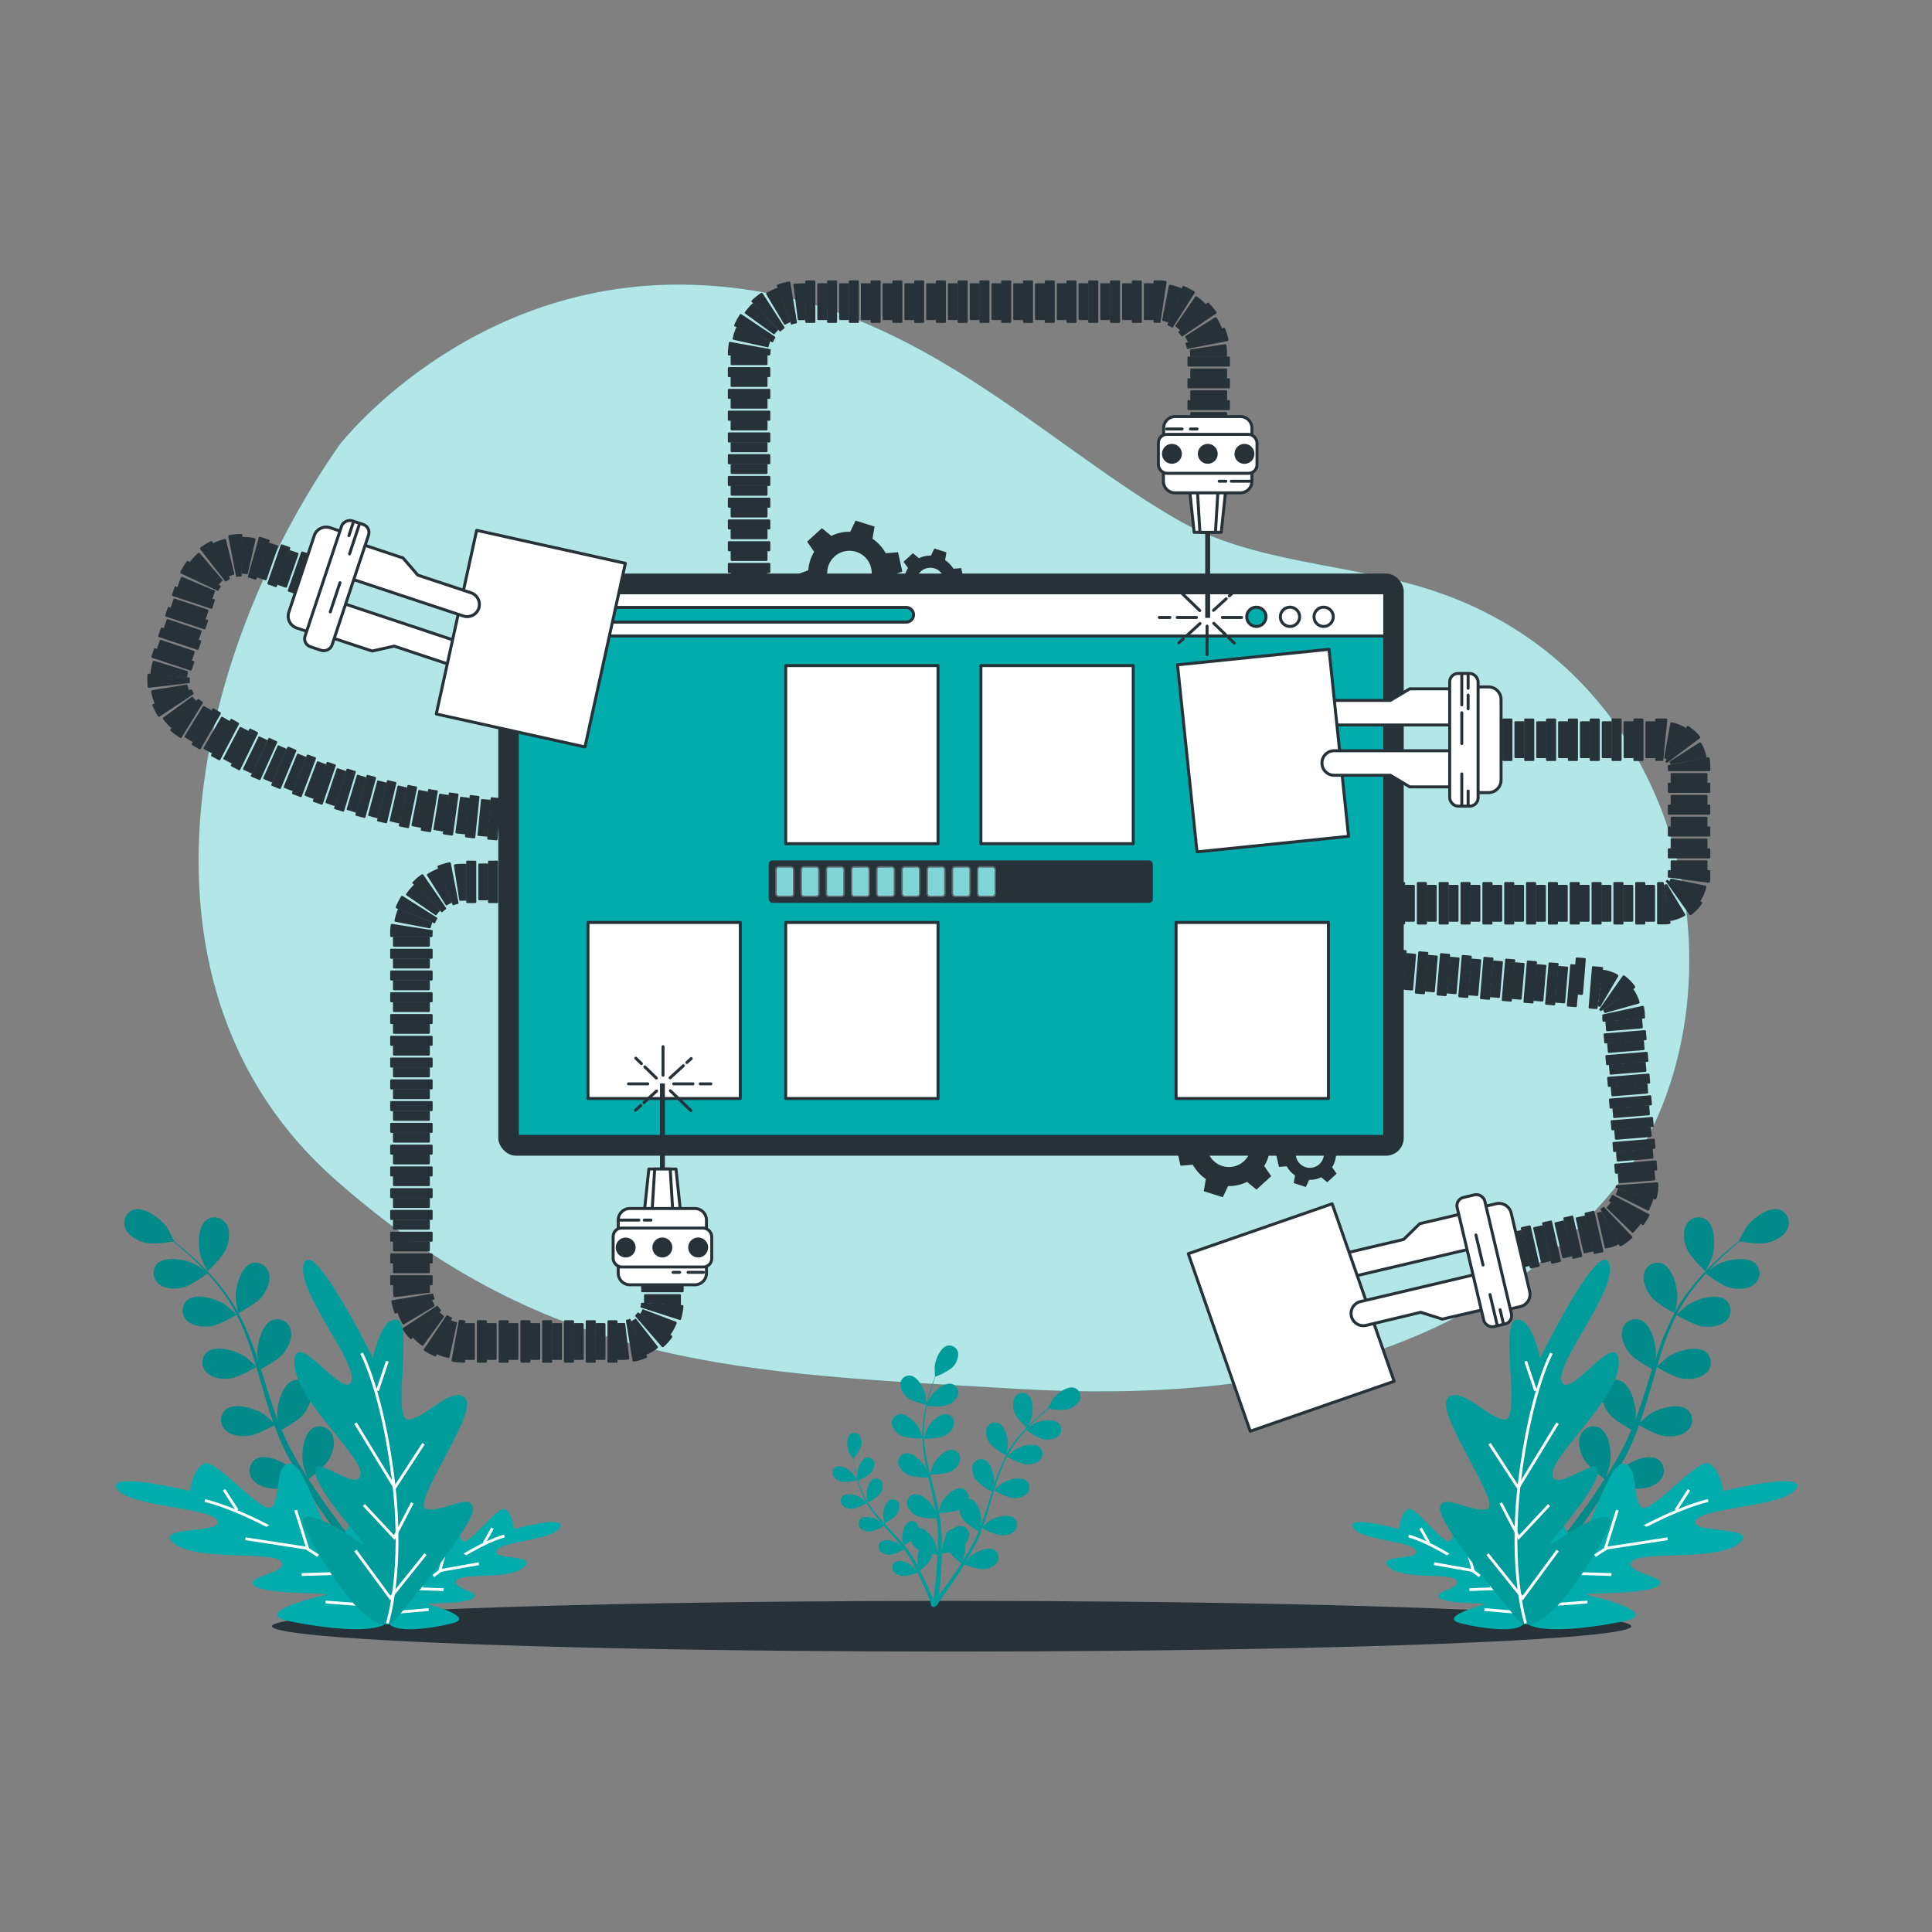 <svg xmlns="http://www.w3.org/2000/svg" viewBox="0 0 500 500"><rect x="0" y="0" width="500" height="500" fill="#808080" stroke="none"/><g id="freepik--background-simple--inject-115"><path d="M86.71,305.24c55.88,49.39,105.86,50,176.56,54.19s120.16-11.56,153.08-50.07c38-44.49,24.67-133.36-45.41-156.47-21.9-7.24-46.82-7-66.69-18.65-37.94-22.15-71.22-60-127.57-60.58s-88.79,41.42-88.79,41.42C49,170.8,30.83,255.85,86.71,305.24Z" style="fill:#00ACAC"></path><path d="M86.71,305.24c55.88,49.39,105.86,50,176.56,54.19s120.16-11.56,153.08-50.07c38-44.49,24.67-133.36-45.41-156.47-21.9-7.24-46.82-7-66.69-18.65-37.94-22.15-71.22-60-127.57-60.58s-88.79,41.42-88.79,41.42C49,170.8,30.83,255.85,86.71,305.24Z" style="fill:#fff;opacity:0.7;isolation:isolate"></path></g><g id="freepik--Shadow--inject-115"><ellipse cx="246.28" cy="420.86" rx="175.9" ry="6.56" style="fill:#263238"></ellipse></g><g id="freepik--Portfolio--inject-115"><path d="M325.92,289.08a10.34,10.34,0,0,0-1.91-1.65l.54-3.15-4.92-1.56-1.37,2.89a10.51,10.51,0,0,0-4.9,1.08l-2.45-2-3.81,3.48,1.81,2.63a10.54,10.54,0,0,0-1.51,4.78l-3,1.11,1.11,5,3.18-.26a10.87,10.87,0,0,0,3.39,3.7l-.54,3.15,4.92,1.56,1.37-2.89a10.51,10.51,0,0,0,4.9-1.08l2.45,2,3.81-3.48-1.81-2.63a10.54,10.54,0,0,0,1.51-4.78l3-1.1-1.11-5.05-3.18.26A10.42,10.42,0,0,0,325.92,289.08Zm-4,11.44a5.74,5.74,0,1,1,.36-8.11,5.74,5.74,0,0,1-.36,8.11Z" style="fill:#263238"></path><path d="M344,294a7.2,7.2,0,0,0-1.22-1.05l.34-2L340,290l-.87,1.84a6.86,6.86,0,0,0-3.12.68l-1.56-1.3L332,293.35l1.15,1.67a7,7,0,0,0-1,3l-1.9.71L331,302l2-.17a7.07,7.07,0,0,0,.93,1.31,7.2,7.2,0,0,0,1.22,1.05l-.34,2,3.13,1,.87-1.84a6.86,6.86,0,0,0,3.12-.68l1.56,1.3,2.42-2.22-1.15-1.67a7,7,0,0,0,1-3l1.9-.71-.7-3.21-2,.17A7,7,0,0,0,344,294Zm-2.55,7.28a3.65,3.65,0,1,1,.23-5.16,3.65,3.65,0,0,1-.23,5.16Z" style="fill:#263238"></path><path d="M227.72,141.08a10.8,10.8,0,0,0-1.92-1.65l.54-3.14-4.92-1.56-1.37,2.88a10.79,10.79,0,0,0-4.9,1.08l-2.45-2-3.81,3.49,1.81,2.62a10.7,10.7,0,0,0-1.51,4.79l-3,1.1,1.11,5,3.18-.25a10.65,10.65,0,0,0,1.47,2.05,10.09,10.09,0,0,0,1.92,1.65l-.55,3.14,4.93,1.56,1.37-2.88a10.75,10.75,0,0,0,4.89-1.08l2.46,2,3.81-3.49L229,153.81a10.71,10.71,0,0,0,1.52-4.79l3-1.1-1.11-5-3.18.25A11.45,11.45,0,0,0,227.72,141.08Zm-3.13,10.45a5.76,5.76,0,0,1-9.77-.44,5.7,5.7,0,0,1,.27-6.05,5.76,5.76,0,0,1,9.77.44A5.7,5.7,0,0,1,224.59,151.53Z" style="fill:#263238"></path><path d="M245.81,146a6.45,6.45,0,0,0-1.22-1.05l.35-2-3.13-1-.87,1.83a6.87,6.87,0,0,0-3.12.69l-1.56-1.3-2.43,2.22L235,147a6.68,6.68,0,0,0-1,3l-1.91.7.71,3.21,2-.16a6.33,6.33,0,0,0,.94,1.3,6.44,6.44,0,0,0,1.21,1l-.34,2,3.13,1,.87-1.83a6.87,6.87,0,0,0,3.12-.69l1.56,1.3,2.42-2.22-1.15-1.67a6.68,6.68,0,0,0,1-3l1.91-.7-.71-3.21-2,.16A6.8,6.8,0,0,0,245.81,146Zm-2.06,6.74a3.67,3.67,0,1,1,.18-4,3.66,3.66,0,0,1-.18,4Z" style="fill:#263238"></path><rect x="71.96" y="146.96" width="10.99" height="2.6" rx="0.27" transform="translate(-88.1 172.22) rotate(-70.65)" style="fill:#263238"></rect><rect x="75.06" y="147.8" width="9.54" height="2.6" rx="0.27" transform="translate(-87.3 175.01) rotate(-70.65)" style="fill:#263238"></rect><rect x="66.66" y="145.11" width="10.99" height="2.6" rx="0.27" transform="translate(-89.89 165.98) rotate(-70.65)" style="fill:#263238"></rect><rect x="69.75" y="145.94" width="9.54" height="2.6" rx="0.27" transform="translate(-89.09 168.77) rotate(-70.65)" style="fill:#263238"></rect><path d="M69.8,140l-3.44,9.86A.28.28,0,0,1,66,150l-1-.34-.48-.17-.28-.07c-.07,0-.1-.16-.06-.31l2.81-10c0-.14.24-.21.45-.15l.72.22.48.17,1,.34A.25.25,0,0,1,69.8,140Z" style="fill:#263238"></path><path d="M71.93,141.55,69,150a.27.27,0,0,1-.34.17l-2-.68a.27.27,0,0,1-.16-.35h0l3-8.49a.27.27,0,0,1,.34-.17l2,.68a.27.27,0,0,1,.1.37Z" style="fill:#263238"></path><path d="M62.74,138.48l-.2,10.44c0,.15-.07.27-.15.28a6.92,6.92,0,0,0-1.11.09c-.08,0-.17-.09-.2-.23l-2-10.24a.38.38,0,0,1,.33-.35,17.7,17.7,0,0,1,3-.26A.32.32,0,0,1,62.74,138.48Z" style="fill:#263238"></path><path d="M66.14,139.62l-2,8.77a.24.24,0,0,1-.22.24c-.09,0-.4-.09-.61-.11l-.62-.05c-.08,0-.16-.12-.15-.27l.1-9c0-.15.17-.28.38-.27l1.44.12a7.7,7.7,0,0,1,1.41.24C66,139.33,66.18,139.48,66.14,139.62Z" style="fill:#263238"></path><path d="M54.94,140.17l4.51,9.42c.07.14.06.27,0,.31l-.49.27a4.87,4.87,0,0,1-.47.32.31.31,0,0,1-.28-.12l-6.41-8.25a.33.33,0,0,1,.13-.45h0c.41-.28.82-.57,1.24-.84s.87-.49,1.31-.73A.33.33,0,0,1,54.94,140.17Z" style="fill:#263238"></path><path d="M58.49,139.68l2.14,8.74c0,.14,0,.27-.1.29l-.59.19c-.2.06-.38.17-.58.24s-.2,0-.27-.18l-3.94-8.08c-.07-.14,0-.32.22-.4.44-.19.87-.4,1.32-.55s.91-.3,1.37-.43C58.26,139.45,58.46,139.53,58.49,139.68Z" style="fill:#263238"></path><path d="M48.74,145.19,57,151.58c.12.09.18.21.12.27a6.61,6.61,0,0,0-.57,1c0,.07-.18.08-.31,0l-9.44-4.46a.34.34,0,0,1-.07-.47,18,18,0,0,1,1.56-2.56C48.42,145.16,48.63,145.1,48.74,145.19Z" style="fill:#263238"></path><path d="M51.69,143.14,57.51,150c.1.11.12.25.05.31a3,3,0,0,0-.44.43,2.55,2.55,0,0,0-.4.47c-.06.07-.2,0-.32,0l-7.16-5.45a.34.34,0,0,1,0-.46,12.25,12.25,0,0,1,.94-1.09c.32-.35.65-.68,1-1a.32.32,0,0,1,.45-.11Z" style="fill:#263238"></path><rect x="48.77" y="149.17" width="2.6" height="10.99" rx="0.27" transform="translate(-112.5 153.24) rotate(-71.56)" style="fill:#263238"></rect><path d="M47.17,149.3l8.28,3.51c.14.06.23.17.2.26-.13.27-.39,1.06-.6,1.69a.27.27,0,0,1-.34.17l-8.53-2.85a.27.27,0,0,1-.18-.34h0c.24-.68.38-1.2.78-2.19A.32.32,0,0,1,47.17,149.3Z" style="fill:#263238"></path><rect x="47" y="154.5" width="2.6" height="10.99" rx="0.27" transform="translate(-118.76 155.2) rotate(-71.56)" style="fill:#263238"></rect><rect x="47.78" y="152.81" width="2.6" height="9.54" rx="0.27" transform="translate(-115.93 154.33) rotate(-71.57)" style="fill:#263238"></rect><rect x="45.21" y="159.8" width="2.6" height="10.99" rx="0.27" transform="translate(-125.01 157.16) rotate(-71.57)" style="fill:#263238"></rect><rect x="46.01" y="158.15" width="2.6" height="9.54" rx="0.27" transform="translate(-122.21 156.29) rotate(-71.57)" style="fill:#263238"></rect><rect x="43.43" y="165.16" width="2.6" height="10.99" rx="0.27" transform="translate(-131.31 159.11) rotate(-71.56)" style="fill:#263238"></rect><rect x="44.23" y="163.5" width="2.6" height="9.54" rx="0.27" transform="translate(-128.5 158.24) rotate(-71.56)" style="fill:#263238"></rect><path d="M38.48,174.32l10.4,1c.15,0,.26.09.25.17v1.12c0,.19-.1.16-.25.18L38.53,178a.37.37,0,0,1-.32-.35q-.06-.75-.09-1.5c0-.5,0-1,.05-1.5C38.19,174.47,38.33,174.3,38.48,174.32Z" style="fill:#263238"></path><path d="M39.88,171l8.58,2.67c.15.05.25.16.22.24l-.09.3-.06.31-.06.3v.31c0,.09-.14.15-.29.14l-9-.78a.34.34,0,0,1-.23-.4l.08-.71.13-.71.15-.7.19-.69A.42.42,0,0,1,39.88,171Z" style="fill:#263238"></path><path d="M39.58,182.22l9.73-3.8h.31a4,4,0,0,0,.24.51,2.87,2.87,0,0,0,.28.48.28.28,0,0,1-.15.28l-8.7,5.78c-.13.09-.32,0-.44-.18-.26-.42-.52-.85-.74-1.3s-.44-.89-.63-1.35A.29.29,0,0,1,39.58,182.22Z" style="fill:#263238"></path><path d="M39.35,178.64l8.87-1.47c.15,0,.28,0,.29.12l.15.6c.07.2.12.4.19.6s-.05.19-.19.25l-8.36,3.32c-.14.06-.31-.05-.39-.24-.17-.45-.3-.91-.45-1.37a13.93,13.93,0,0,1-.32-1.39C39.1,178.85,39.2,178.66,39.35,178.64Z" style="fill:#263238"></path><path d="M44.11,188.78l7-7.76c.1-.11.23-.15.29-.11s.28.25.44.35l.24.16.3.19a.27.27,0,0,1,.08.37L47,190.86a.28.28,0,0,1-.38.09c-.13-.07-.36-.22-.56-.36l-.62-.42c-.41-.28-.78-.62-1.17-.93C44.06,189.1,44,188.89,44.11,188.78Z" style="fill:#263238"></path><path d="M42.3,185.68l7.27-5.29c.12-.09.27-.1.32,0a7.26,7.26,0,0,0,.83.92c.06.06,0,.21-.07.32l-6,6.73a.32.32,0,0,1-.45-.06h0a16.86,16.86,0,0,1-1.93-2.12.35.35,0,0,1,0-.49Z" style="fill:#263238"></path><path d="M49.63,192.46l5.33-9a.28.28,0,0,1,.37-.1l1.71,1a.28.28,0,0,1,.09.37l-5.2,9.06a.28.28,0,0,1-.37.1h0l-1.82-1.08A.28.28,0,0,1,49.63,192.46Z" style="fill:#263238"></path><path d="M47.79,190.52l4.71-7.67a.27.27,0,0,1,.36-.1l1.72,1a.26.26,0,0,1,.09.37l-4.59,7.73a.28.28,0,0,1-.38.1l-1.81-1.09A.27.27,0,0,1,47.79,190.52Z" style="fill:#263238"></path><path d="M54.65,195.33l5-9.14a.26.26,0,0,1,.34-.13h0l1.75,1a.27.27,0,0,1,.1.36L57,196.62a.27.27,0,0,1-.36.11h0l-1.87-1a.28.28,0,0,1-.12-.38Z" style="fill:#263238"></path><path d="M52.75,193.46l4.45-7.82a.28.28,0,0,1,.37-.11l1.75,1a.27.27,0,0,1,.1.37h0l-4.34,7.88a.28.28,0,0,1-.37.11l-1.85-1a.26.26,0,0,1-.17-.32A.24.24,0,0,1,52.75,193.46Z" style="fill:#263238"></path><path d="M59.76,198l4.74-9.3a.27.27,0,0,1,.36-.13h0l1.78.9a.27.27,0,0,1,.11.36h0l-4.6,9.37a.28.28,0,0,1-.37.12l-1.89-1A.28.28,0,0,1,59.76,198Z" style="fill:#263238"></path><path d="M57.8,196.23l4.2-7.95a.27.27,0,0,1,.36-.13h0l1.78.91a.26.26,0,0,1,.12.35h0l-4.08,8a.29.29,0,0,1-.37.12l-1.88-1A.26.26,0,0,1,57.8,196.23Z" style="fill:#263238"></path><path d="M65,200.58l4.44-9.45a.27.27,0,0,1,.35-.14l1.81.84a.27.27,0,0,1,.12.36l-4.29,9.52a.27.27,0,0,1-.36.14h0l-2-.84a.28.28,0,0,1-.12-.38Z" style="fill:#263238"></path><path d="M62.94,198.84l3.94-8.09a.26.26,0,0,1,.34-.13h0l1.82.85a.26.26,0,0,1,.12.35h0L65.35,200a.29.29,0,0,1-.37.13l-1.92-.89a.27.27,0,0,1-.13-.37Z" style="fill:#263238"></path><path d="M70.23,203l4.13-9.59a.28.28,0,0,1,.35-.15l1.84.78a.26.26,0,0,1,.13.34h0l-4,9.65a.26.26,0,0,1-.35.14h0l-2-.82A.27.27,0,0,1,70.23,203Z" style="fill:#263238"></path><path d="M68.16,201.27l3.68-8.21a.25.25,0,0,1,.32-.15h0c.61.29,1.23.53,1.84.8a.27.27,0,0,1,.15.34h0l-3.56,8.26a.26.26,0,0,1-.35.14h0c-.65-.28-1.31-.53-1.94-.83A.29.29,0,0,1,68.16,201.27Z" style="fill:#263238"></path><path d="M75.58,205.17l3.82-9.72a.26.26,0,0,1,.34-.16l1.87.71a.27.27,0,0,1,.15.34h0l-3.67,9.77a.29.29,0,0,1-.36.16l-2-.76a.27.27,0,0,1-.15-.34Z" style="fill:#263238"></path><path d="M73.45,203.54l3.42-8.33a.26.26,0,0,1,.33-.15h0c.61.27,1.24.51,1.86.74a.27.27,0,0,1,.15.35l-3.29,8.38a.28.28,0,0,1-.36.15c-.66-.25-1.32-.5-2-.78A.28.28,0,0,1,73.45,203.54Z" style="fill:#263238"></path><path d="M81,207.2l3.51-9.84a.28.28,0,0,1,.34-.17l1.88.65a.25.25,0,0,1,.16.33h0l-3.36,9.89a.28.28,0,0,1-.35.17l-2-.69A.27.27,0,0,1,81,207.2Z" style="fill:#263238"></path><path d="M78.82,205.63,82,197.2a.26.26,0,0,1,.34-.16c.63.24,1.25.48,1.88.69a.25.25,0,0,1,.16.33h0l-3,8.48a.29.29,0,0,1-.35.17c-.67-.22-1.33-.48-2-.73a.29.29,0,0,1-.21-.35Z" style="fill:#263238"></path><path d="M86.47,209.06l3.19-9.94a.27.27,0,0,1,.33-.19l1.91.59a.26.26,0,0,1,.17.33h0l-3,10a.27.27,0,0,1-.33.19h0l-2-.62a.27.27,0,0,1-.27-.25A.3.3,0,0,1,86.47,209.06Z" style="fill:#263238"></path><path d="M84.25,207.55,87.12,199a.27.27,0,0,1,.34-.17c.63.21,1.25.44,1.89.63a.27.27,0,0,1,.17.34l-2.74,8.57a.29.29,0,0,1-.35.18c-.68-.21-1.34-.45-2-.68A.28.28,0,0,1,84.25,207.55Z" style="fill:#263238"></path><path d="M92,210.74l2.87-10a.27.27,0,0,1,.33-.19l1.92.52a.27.27,0,0,1,.19.33l-2.73,10.08a.27.27,0,0,1-.33.19l-2.06-.55a.28.28,0,0,1-.2-.34A.06.06,0,0,1,92,210.74Z" style="fill:#263238"></path><path d="M89.74,209.3l2.59-8.61a.26.26,0,0,1,.32-.18h0l1.92.58a.27.27,0,0,1,.18.33l-2.47,8.65a.28.28,0,0,1-.34.19l-2-.62a.28.28,0,0,1-.22-.31Z" style="fill:#263238"></path><path d="M97.59,212.24l2.54-10.12a.26.26,0,0,1,.31-.2h0l1.94.45a.26.26,0,0,1,.2.31h0l-2.4,10.17a.28.28,0,0,1-.33.2l-2.07-.48A.28.28,0,0,1,97.59,212.24Z" style="fill:#263238"></path><path d="M95.28,210.88l2.32-8.7a.25.25,0,0,1,.31-.19h0l1.93.52a.25.25,0,0,1,.19.31v0l-2.19,8.73a.25.25,0,0,1-.31.19h0l-2-.55a.27.27,0,0,1-.25-.29A.06.06,0,0,0,95.28,210.88Z" style="fill:#263238"></path><path d="M103.22,213.56l2.22-10.21a.24.24,0,0,1,.29-.2h0c.65.15,1.3.26,2,.39a.27.27,0,0,1,.2.32l-2.07,10.23a.28.28,0,0,1-.33.22h0c-.69-.14-1.39-.26-2.08-.42a.29.29,0,0,1-.25-.32Z" style="fill:#263238"></path><path d="M100.87,212.27l2-8.76a.25.25,0,0,1,.3-.21h0l2,.45a.28.28,0,0,1,.2.33l-1.91,8.79a.26.26,0,0,1-.31.2h0l-2.06-.47a.26.26,0,0,1-.22-.31Z" style="fill:#263238"></path><path d="M108.89,214.69l1.89-10.27a.27.27,0,0,1,.31-.22c.65.14,1.3.24,2,.34a.25.25,0,0,1,.21.3h0l-1.73,10.3a.26.26,0,0,1-.31.22h0c-.7-.1-1.4-.21-2.09-.36a.29.29,0,0,1-.27-.31Z" style="fill:#263238"></path><path d="M106.5,213.49l1.75-8.83a.25.25,0,0,1,.3-.21h0l2,.38a.27.27,0,0,1,.21.32L109.11,214a.27.27,0,0,1-.32.21h0l-2.07-.4A.28.28,0,0,1,106.5,213.49Z" style="fill:#263238"></path><path d="M114.6,215.64l1.56-10.33a.24.24,0,0,1,.28-.22h0c.66.1,1.31.21,2,.28a.27.27,0,0,1,.22.31L117.25,216a.28.28,0,0,1-.31.24c-.71-.08-1.41-.19-2.11-.31A.27.27,0,0,1,114.6,215.64Z" style="fill:#263238"></path><path d="M112.17,214.52l1.46-8.88a.27.27,0,0,1,.31-.22l2,.31a.27.27,0,0,1,.22.31l-1.33,8.9a.29.29,0,0,1-.32.23l-2.09-.34a.25.25,0,0,1-.25-.27Z" style="fill:#263238"></path><path d="M120.33,216.41,121.55,206a.27.27,0,0,1,.29-.24c.66.07,1.32.17,2,.23a.26.26,0,0,1,.24.28h0L123,216.71a.29.29,0,0,1-.3.25c-.71-.06-1.41-.17-2.11-.25A.29.29,0,0,1,120.33,216.41Z" style="fill:#263238"></path><path d="M117.86,215.37l1.18-8.92a.28.28,0,0,1,.3-.24l2,.25a.26.26,0,0,1,.22.29h0l-1,8.94a.29.29,0,0,1-.31.24l-2.1-.26a.28.28,0,0,1-.29-.27Z" style="fill:#263238"></path><path d="M126.09,217l.88-10.41a.26.26,0,0,1,.28-.25l2,.18a.27.27,0,0,1,.24.29l-.72,10.41a.29.29,0,0,1-.3.26l-2.12-.19a.27.27,0,0,1-.26-.28Z" style="fill:#263238"></path><path d="M123.59,216l.89-8.95a.26.26,0,0,1,.28-.25l2,.17a.29.29,0,0,1,.24.3l-.76,9a.27.27,0,0,1-.29.25h0l-2.1-.19a.26.26,0,0,1-.26-.26A.17.17,0,0,1,123.59,216Z" style="fill:#263238"></path><path d="M131.86,217.38,132.4,207a.27.27,0,0,1,.28-.26h0l2,.11a.26.26,0,0,1,.25.28l-.38,10.44a.28.28,0,0,1-.29.26l-2.12-.11a.28.28,0,0,1-.28-.3Z" style="fill:#263238"></path><path d="M129.33,216.52l.6-9a.28.28,0,0,1,.28-.26l2,.11a.27.27,0,0,1,.24.29l-.46,9a.28.28,0,0,1-.29.26l-2.11-.11A.28.28,0,0,1,129.33,216.52Z" style="fill:#263238"></path><path d="M137.65,217.58l.19-10.44a.28.28,0,0,1,.27-.27h2a.27.27,0,0,1,.26.28h0v10.44a.27.27,0,0,1-.27.27H138a.27.27,0,0,1-.32-.21Z" style="fill:#263238"></path><path d="M135.09,216.81l.3-9a.28.28,0,0,1,.27-.27h2a.28.28,0,0,1,.26.28l-.17,9a.28.28,0,0,1-.28.27h-2.12a.26.26,0,0,1-.26-.26Z" style="fill:#263238"></path><rect x="143.36" y="206.93" width="2.6" height="10.99" rx="0.27" style="fill:#263238"></rect><rect x="140.85" y="207.65" width="2.6" height="9.54" rx="0.27" style="fill:#263238"></rect><rect x="165.94" y="331.83" width="10.99" height="2.6" rx="0.27" style="fill:#263238"></rect><rect x="166.67" y="329.31" width="9.54" height="2.6" rx="0.27" style="fill:#263238"></rect><path d="M166.19,337.15l10.43.61c.15,0,.26.2.25.43a17.39,17.39,0,0,1-.58,3.11c-.06.22-.24.36-.38.31l-9.94-3.2a.23.23,0,0,1-.23-.2,5,5,0,0,0,.18-.94C165.92,337.2,166,337.15,166.19,337.15Z" style="fill:#263238"></path><path d="M166.94,334.94h9a.28.28,0,0,1,.28.27v2.26c0,.22-.14.39-.29.38l-9-.6c-.15,0-.27-.09-.26-.17v-1.87A.27.27,0,0,1,166.94,334.94Z" style="fill:#263238"></path><path d="M165.31,339.75l8.59,5.94c.12.08.11.3,0,.49-.31.42-.65.83-1,1.22a10.67,10.67,0,0,1-1.11,1.12c-.17.16-.39.19-.48.07l-6.84-7.89c-.1-.11-.14-.24-.09-.29a1.82,1.82,0,0,0,.34-.34,2.85,2.85,0,0,0,.31-.38C165.05,339.64,165.19,339.66,165.31,339.75Z" style="fill:#263238"></path><path d="M166.55,338.9l8.42,3.18c.14.05.19.26.12.47-.19.47-.42.91-.64,1.37a13.73,13.73,0,0,1-.77,1.29c-.12.19-.33.26-.45.17l-7.36-5.18c-.12-.09-.17-.21-.13-.28l.28-.47a2.94,2.94,0,0,0,.23-.51C166.31,338.76,166.41,338.85,166.55,338.9Z" style="fill:#263238"></path><path d="M163.19,341.51l4.27,9.53c.06.13-.06.33-.27.41-.49.19-1,.38-1.49.54a12,12,0,0,1-1.54.38c-.23,0-.43-.05-.45-.2L162,341.87c0-.15,0-.27.08-.28s.31-.09.46-.12l.46-.16S163.13,341.37,163.19,341.51Z" style="fill:#263238"></path><path d="M164.7,341.43l5.55,7.08c.09.12,0,.32-.15.46a12.89,12.89,0,0,1-1.25.83,11.44,11.44,0,0,1-1.34.71c-.19.1-.4.06-.46-.08l-3.61-8.24c-.06-.14-.05-.28,0-.32a2.3,2.3,0,0,0,.49-.26,2.8,2.8,0,0,0,.46-.3C164.47,341.26,164.6,341.32,164.7,341.43Z" style="fill:#263238"></path><rect x="157.21" y="341.68" width="2.6" height="10.99" rx="0.27" style="fill:#263238"></rect><path d="M161.8,342.63l1.06,8.94a.35.35,0,0,1-.36.31c-.49,0-1,.06-1.47.07h-1a.28.28,0,0,1-.27-.28v-9a.27.27,0,0,1,.27-.27h1.6C161.71,342.38,161.79,342.48,161.8,342.63Z" style="fill:#263238"></path><rect x="151.58" y="341.68" width="2.6" height="10.99" rx="0.27" style="fill:#263238"></rect><rect x="154.1" y="342.41" width="2.6" height="9.54" rx="0.27" style="fill:#263238"></rect><rect x="145.95" y="341.68" width="2.6" height="10.99" rx="0.27" style="fill:#263238"></rect><rect x="148.46" y="342.41" width="2.6" height="9.54" rx="0.27" style="fill:#263238"></rect><rect x="140.31" y="341.68" width="2.6" height="10.99" rx="0.27" style="fill:#263238"></rect><rect x="142.83" y="342.41" width="2.6" height="9.54" rx="0.27" style="fill:#263238"></rect><rect x="134.68" y="341.68" width="2.6" height="10.99" rx="0.27" style="fill:#263238"></rect><rect x="137.2" y="342.41" width="2.6" height="9.54" rx="0.27" style="fill:#263238"></rect><rect x="129.05" y="341.68" width="2.6" height="10.99" rx="0.27" style="fill:#263238"></rect><rect x="131.56" y="342.41" width="2.6" height="9.54" rx="0.27" style="fill:#263238"></rect><rect x="123.41" y="341.68" width="2.6" height="10.99" rx="0.27" style="fill:#263238"></rect><rect x="125.93" y="342.41" width="2.6" height="9.54" rx="0.27" style="fill:#263238"></rect><path d="M120.39,342v10.4c0,.15-.11.27-.33.26a19.74,19.74,0,0,1-2.87-.25.32.32,0,0,1-.33-.33l1.87-10.27c0-.15.12-.26.21-.25a8.54,8.54,0,0,0,1.24.12A.29.29,0,0,1,120.39,342Z" style="fill:#263238"></path><rect x="120.3" y="342.41" width="2.6" height="9.54" rx="0.27" style="fill:#263238"></rect><path d="M116.93,341.28l-4.07,9.62c-.06.14-.26.18-.45.09l-1.3-.63c-.42-.24-.83-.49-1.24-.74-.17-.11-.25-.31-.17-.43l5.81-8.68c.09-.12.22-.19.29-.14l.53.32c.19.09.38.17.56.27S117,341.14,116.93,341.28Z" style="fill:#263238"></path><path d="M118.26,342.45l-1.93,8.79a.33.33,0,0,1-.42.18c-.44-.12-.9-.22-1.34-.37l-1.3-.48a.32.32,0,0,1-.24-.37v0l3.56-8.26c.06-.14.17-.21.27-.18l.63.23c.21.07.43.11.65.17S118.29,342.31,118.26,342.45Z" style="fill:#263238"></path><path d="M114.08,339.29l-7.55,7.22a.36.36,0,0,1-.46-.09,21.54,21.54,0,0,1-1.79-2.25.33.33,0,0,1,0-.47L113,338c.13-.08.27-.08.31,0a10.73,10.73,0,0,0,.78,1C114.22,339.05,114.18,339.19,114.08,339.29Z" style="fill:#263238"></path><path d="M114.83,340.91l-5.27,7.28a.33.33,0,0,1-.45,0,19.15,19.15,0,0,1-2.09-1.83.33.33,0,0,1,0-.45l6.54-6.17c.11-.1.26-.13.32-.06a8.48,8.48,0,0,0,1,.89A.32.32,0,0,1,114.83,340.91Z" style="fill:#263238"></path><path d="M112.24,336.35l-9.8,3.62a.39.39,0,0,1-.38-.26,9.67,9.67,0,0,1-.42-1.39c-.11-.46-.26-.93-.33-1.4,0-.21.07-.4.21-.42l10.31-1.71c.14,0,.27,0,.29.12a4.34,4.34,0,0,0,.14.6,3.09,3.09,0,0,0,.18.59C112.47,336.18,112.38,336.29,112.24,336.35Z" style="fill:#263238"></path><path d="M112.29,338.12l-7.73,4.61a.33.33,0,0,1-.42-.18c-.25-.39-.43-.82-.64-1.23A10.52,10.52,0,0,1,103,340a.32.32,0,0,1,.13-.43l8.46-3.07a.26.26,0,0,1,.31.07,3.76,3.76,0,0,0,.27.62,4.25,4.25,0,0,0,.31.6A.44.44,0,0,1,112.29,338.12Z" style="fill:#263238"></path><rect x="100.98" y="330.02" width="10.99" height="2.6" rx="0.27" style="fill:#263238"></rect><path d="M111.06,334.57l-8.92,1.14a.36.36,0,0,1-.33-.33c0-.46-.06-.92-.08-1.38v-1.19a.27.27,0,0,1,.27-.27h9a.27.27,0,0,1,.27.27v1.55C111.27,334.58,111.21,334.55,111.06,334.57Z" style="fill:#263238"></path><rect x="100.98" y="324.39" width="10.99" height="2.6" rx="0.27" style="fill:#263238"></rect><rect x="101.7" y="326.91" width="9.54" height="2.6" rx="0.27" style="fill:#263238"></rect><rect x="100.98" y="318.76" width="10.99" height="2.6" rx="0.27" style="fill:#263238"></rect><rect x="101.7" y="321.27" width="9.54" height="2.6" rx="0.27" style="fill:#263238"></rect><rect x="100.98" y="313.12" width="10.99" height="2.6" rx="0.27" style="fill:#263238"></rect><rect x="101.7" y="315.64" width="9.54" height="2.6" rx="0.27" style="fill:#263238"></rect><rect x="100.98" y="307.49" width="10.99" height="2.6" rx="0.27" style="fill:#263238"></rect><rect x="101.7" y="310.01" width="9.54" height="2.6" rx="0.27" style="fill:#263238"></rect><rect x="100.98" y="301.86" width="10.99" height="2.6" rx="0.27" style="fill:#263238"></rect><rect x="101.7" y="304.37" width="9.54" height="2.6" rx="0.27" style="fill:#263238"></rect><rect x="100.98" y="296.23" width="10.99" height="2.6" rx="0.27" style="fill:#263238"></rect><rect x="101.7" y="298.74" width="9.54" height="2.6" rx="0.27" style="fill:#263238"></rect><rect x="100.98" y="290.59" width="10.99" height="2.6" rx="0.27" style="fill:#263238"></rect><rect x="101.7" y="293.11" width="9.54" height="2.6" rx="0.27" style="fill:#263238"></rect><rect x="100.98" y="284.96" width="10.99" height="2.6" rx="0.27" style="fill:#263238"></rect><rect x="101.7" y="287.47" width="9.54" height="2.6" rx="0.27" style="fill:#263238"></rect><rect x="100.98" y="279.33" width="10.99" height="2.6" rx="0.27" style="fill:#263238"></rect><rect x="101.7" y="281.84" width="9.54" height="2.6" rx="0.27" style="fill:#263238"></rect><rect x="100.98" y="273.69" width="10.99" height="2.6" rx="0.27" style="fill:#263238"></rect><rect x="101.7" y="276.21" width="9.54" height="2.6" rx="0.27" style="fill:#263238"></rect><rect x="100.98" y="268.06" width="10.99" height="2.6" rx="0.27" style="fill:#263238"></rect><rect x="101.7" y="270.58" width="9.54" height="2.6" rx="0.27" style="fill:#263238"></rect><rect x="100.98" y="262.43" width="10.99" height="2.6" rx="0.27" style="fill:#263238"></rect><rect x="101.7" y="264.94" width="9.54" height="2.6" rx="0.27" style="fill:#263238"></rect><rect x="100.98" y="256.79" width="10.99" height="2.6" rx="0.27" style="fill:#263238"></rect><rect x="101.7" y="259.31" width="9.54" height="2.6" rx="0.27" style="fill:#263238"></rect><rect x="100.98" y="251.16" width="10.99" height="2.6" rx="0.27" style="fill:#263238"></rect><rect x="101.7" y="253.68" width="9.54" height="2.6" rx="0.27" style="fill:#263238"></rect><rect x="100.98" y="245.53" width="10.99" height="2.6" rx="0.27" style="fill:#263238"></rect><rect x="101.7" y="248.04" width="9.54" height="2.6" rx="0.27" style="fill:#263238"></rect><path d="M111.69,242.5H101.25a.27.27,0,0,1-.27-.27h0v-1.36a9.75,9.75,0,0,1,.14-1.43.32.32,0,0,1,.32-.34l10.32,1.6c.15,0,.26.12.25.2a3.18,3.18,0,0,0-.06.62v.32a2.54,2.54,0,0,0,0,.39A.28.28,0,0,1,111.69,242.5Z" style="fill:#263238"></path><rect x="101.7" y="242.41" width="9.54" height="2.6" rx="0.27" style="fill:#263238"></rect><path d="M112.3,238.9l-9.72-3.82a.35.35,0,0,1-.12-.46,20.7,20.7,0,0,1,1.31-2.57.34.34,0,0,1,.43-.17l8.83,5.58c.12.08.19.21.14.28a10.38,10.38,0,0,0-.57,1.1A.19.19,0,0,1,112.3,238.9Z" style="fill:#263238"></path><path d="M111.15,240.25l-8.84-1.71a.3.3,0,0,1-.2-.37v0a17.78,17.78,0,0,1,.79-2.67c.07-.19.24-.3.38-.24l8.35,3.35a.22.22,0,0,1,.2.26,9.59,9.59,0,0,0-.39,1.29A.25.25,0,0,1,111.15,240.25Z" style="fill:#263238"></path><path d="M114.19,236l-7.4-7.36a.3.3,0,0,1,.06-.43l0,0,1.06-1c.38-.3.77-.59,1.15-.87.17-.13.37-.13.46,0l5.9,8.61c.08.13.09.27,0,.33l-.5.37a6,6,0,0,1-.46.42C114.44,236.12,114.29,236.08,114.19,236Z" style="fill:#263238"></path><path d="M112.6,236.78l-7.42-5.09c-.13-.08-.13-.28,0-.44.27-.37.54-.75.84-1.11l.93-1a.32.32,0,0,1,.44-.07l6.34,6.39c.1.1.14.25.07.32l-.45.5-.41.54A.33.33,0,0,1,112.6,236.78Z" style="fill:#263238"></path><path d="M117.09,234.07l-3.87-9.7c-.06-.14.06-.31.25-.38a20.52,20.52,0,0,1,2.77-.83c.2,0,.4.05.42.2l2,10.25a.26.26,0,0,1-.11.3,8,8,0,0,0-1.18.36C117.26,234.3,117.15,234.21,117.09,234.07Z" style="fill:#263238"></path><path d="M115.32,234.17l-4.8-7.61a.32.32,0,0,1,.16-.42,20.68,20.68,0,0,1,2.48-1.27.34.34,0,0,1,.44.13l3.28,8.38a.26.26,0,0,1-.06.31,7.56,7.56,0,0,0-1.2.62C115.54,234.36,115.4,234.29,115.32,234.17Z" style="fill:#263238"></path><rect x="120.66" y="222.73" width="2.6" height="10.99" rx="0.27" style="fill:#263238"></rect><path d="M118.84,232.85,117.47,224a.34.34,0,0,1,.32-.32,10.73,10.73,0,0,1,1.38-.13h1.31a.27.27,0,0,1,.27.27h0v9a.27.27,0,0,1-.27.27h-.75a3.79,3.79,0,0,0-.67.06A.52.52,0,0,1,118.84,232.85Z" style="fill:#263238"></path><rect x="126.3" y="222.73" width="2.6" height="10.99" rx="0.27" style="fill:#263238"></rect><rect x="123.78" y="223.46" width="2.6" height="9.54" rx="0.27" style="fill:#263238"></rect><rect x="131.93" y="222.73" width="2.6" height="10.99" rx="0.27" style="fill:#263238"></rect><rect x="129.41" y="223.46" width="2.6" height="9.54" rx="0.27" style="fill:#263238"></rect><rect x="137.56" y="222.73" width="2.6" height="10.99" rx="0.27" style="fill:#263238"></rect><rect x="135.05" y="223.46" width="2.6" height="9.54" rx="0.27" style="fill:#263238"></rect><rect x="188.37" y="123.18" width="10.99" height="2.6" rx="0.27" style="fill:#263238"></rect><rect x="189.09" y="125.69" width="9.54" height="2.6" rx="0.27" style="fill:#263238"></rect><rect x="188.37" y="128.8" width="10.99" height="2.6" rx="0.27" style="fill:#263238"></rect><rect x="189.09" y="131.32" width="9.54" height="2.6" rx="0.27" style="fill:#263238"></rect><rect x="188.37" y="134.43" width="10.99" height="2.6" rx="0.27" style="fill:#263238"></rect><rect x="189.09" y="136.95" width="9.54" height="2.6" rx="0.27" style="fill:#263238"></rect><rect x="188.37" y="140.06" width="10.99" height="2.6" rx="0.27" style="fill:#263238"></rect><rect x="189.09" y="142.57" width="9.54" height="2.6" rx="0.27" style="fill:#263238"></rect><rect x="188.37" y="145.69" width="10.99" height="2.6" rx="0.27" style="fill:#263238"></rect><rect x="189.09" y="148.2" width="9.54" height="2.6" rx="0.27" style="fill:#263238"></rect><rect x="188.37" y="151.31" width="10.99" height="2.6" rx="0.27" style="fill:#263238"></rect><rect x="189.09" y="153.83" width="9.54" height="2.6" rx="0.27" style="fill:#263238"></rect><rect x="188.37" y="156.94" width="10.99" height="2.6" rx="0.27" style="fill:#263238"></rect><rect x="189.09" y="159.46" width="9.54" height="2.6" rx="0.27" style="fill:#263238"></rect><rect x="188.37" y="117.54" width="10.99" height="2.6" rx="0.27" style="fill:#263238"></rect><rect x="189.09" y="120.06" width="9.54" height="2.6" rx="0.27" style="fill:#263238"></rect><rect x="188.37" y="111.91" width="10.99" height="2.6" rx="0.27" style="fill:#263238"></rect><rect x="189.09" y="114.43" width="9.54" height="2.6" rx="0.27" style="fill:#263238"></rect><rect x="188.37" y="106.28" width="10.99" height="2.6" rx="0.27" style="fill:#263238"></rect><rect x="189.09" y="108.79" width="9.54" height="2.6" rx="0.27" style="fill:#263238"></rect><rect x="188.37" y="100.64" width="10.99" height="2.6" rx="0.27" style="fill:#263238"></rect><rect x="189.09" y="103.16" width="9.54" height="2.6" rx="0.27" style="fill:#263238"></rect><rect x="188.37" y="95.01" width="10.99" height="2.6" rx="0.27" style="fill:#263238"></rect><rect x="189.09" y="97.53" width="9.54" height="2.6" rx="0.27" style="fill:#263238"></rect><path d="M199.08,92H188.64c-.15,0-.28-.1-.27-.33a19.75,19.75,0,0,1,.26-2.87.31.31,0,0,1,.33-.32l10.27,1.86c.15,0,.26.12.25.21a8.54,8.54,0,0,0-.12,1.24A.31.31,0,0,1,199.08,92Z" style="fill:#263238"></path><rect x="189.09" y="91.89" width="9.54" height="2.6" rx="0.27" style="fill:#263238"></rect><path d="M199.75,88.53l-9.61-4.07c-.14-.06-.18-.26-.09-.45l.63-1.3c.24-.42.49-.83.74-1.24.11-.18.3-.25.42-.17l8.68,5.81c.13.08.19.21.15.29l-.33.53c-.08.19-.17.38-.26.56S199.89,88.59,199.75,88.53Z" style="fill:#263238"></path><path d="M198.58,89.86l-8.78-1.94c-.15,0-.23-.21-.18-.41.12-.45.22-.9.37-1.34l.47-1.31a.32.32,0,0,1,.39-.23h0l8.26,3.56c.14.06.22.18.19.27s-.15.43-.23.64-.11.43-.18.65S198.73,89.89,198.58,89.86Z" style="fill:#263238"></path><path d="M201.74,85.67l-7.21-7.55c-.11-.11-.07-.31.09-.45a21.63,21.63,0,0,1,2.25-1.8.35.35,0,0,1,.47,0l5.66,8.8c.08.12.09.26,0,.31a10.73,10.73,0,0,0-1,.78C202,85.82,201.85,85.78,201.74,85.67Z" style="fill:#263238"></path><path d="M200.13,86.43l-7.29-5.28a.33.33,0,0,1,0-.45,18,18,0,0,1,1.82-2.09.33.33,0,0,1,.45,0l6.18,6.54c.1.11.12.25.05.32a8.39,8.39,0,0,0-.88,1A.28.28,0,0,1,200.13,86.43Z" style="fill:#263238"></path><path d="M204.69,83.83,201.07,74c-.06-.14.06-.31.26-.39a11,11,0,0,1,1.38-.42,13.11,13.11,0,0,1,1.41-.32.35.35,0,0,1,.42.21l1.7,10.3c0,.15,0,.28-.11.29a4.15,4.15,0,0,0-.61.14,3.09,3.09,0,0,0-.59.18C204.85,84.06,204.74,84,204.69,83.83Z" style="fill:#263238"></path><path d="M202.91,83.88l-4.6-7.73c-.08-.12,0-.31.17-.42A22.6,22.6,0,0,1,201,74.55a.34.34,0,0,1,.44.13l3.06,8.46c0,.14,0,.28-.07.31a2.84,2.84,0,0,0-.62.27,5.59,5.59,0,0,0-.6.3C203.12,84.08,203,84,202.91,83.88Z" style="fill:#263238"></path><rect x="208.41" y="72.57" width="2.6" height="10.99" rx="0.27" style="fill:#263238"></rect><path d="M206.47,82.66l-1.14-8.93a.34.34,0,0,1,.32-.32c.46,0,.92-.06,1.38-.09h1.19a.27.27,0,0,1,.27.27h0v9a.27.27,0,0,1-.27.27h-1.55C206.44,82.86,206.48,82.8,206.47,82.66Z" style="fill:#263238"></path><rect x="214.04" y="72.57" width="2.6" height="10.99" rx="0.27" style="fill:#263238"></rect><rect x="211.52" y="73.3" width="2.6" height="9.54" rx="0.27" style="fill:#263238"></rect><rect x="219.67" y="72.57" width="2.6" height="10.99" rx="0.27" style="fill:#263238"></rect><rect x="217.16" y="73.3" width="2.6" height="9.54" rx="0.27" style="fill:#263238"></rect><rect x="225.31" y="72.57" width="2.6" height="10.99" rx="0.27" style="fill:#263238"></rect><rect x="222.79" y="73.3" width="2.6" height="9.54" rx="0.27" style="fill:#263238"></rect><rect x="230.94" y="72.57" width="2.6" height="10.99" rx="0.27" style="fill:#263238"></rect><rect x="228.42" y="73.3" width="2.6" height="9.54" rx="0.27" style="fill:#263238"></rect><rect x="236.57" y="72.57" width="2.6" height="10.99" rx="0.27" style="fill:#263238"></rect><rect x="234.06" y="73.3" width="2.6" height="9.54" rx="0.27" style="fill:#263238"></rect><rect x="242.2" y="72.57" width="2.6" height="10.99" rx="0.27" style="fill:#263238"></rect><rect x="239.69" y="73.3" width="2.6" height="9.54" rx="0.27" style="fill:#263238"></rect><rect x="247.84" y="72.57" width="2.6" height="10.99" rx="0.27" style="fill:#263238"></rect><rect x="245.32" y="73.3" width="2.6" height="9.54" rx="0.27" style="fill:#263238"></rect><rect x="253.47" y="72.57" width="2.6" height="10.99" rx="0.27" style="fill:#263238"></rect><rect x="250.96" y="73.3" width="2.6" height="9.54" rx="0.27" style="fill:#263238"></rect><rect x="259.1" y="72.57" width="2.6" height="10.99" rx="0.27" style="fill:#263238"></rect><rect x="256.59" y="73.3" width="2.6" height="9.54" rx="0.27" style="fill:#263238"></rect><rect x="264.74" y="72.57" width="2.6" height="10.99" rx="0.27" style="fill:#263238"></rect><rect x="262.22" y="73.3" width="2.6" height="9.54" rx="0.27" style="fill:#263238"></rect><rect x="270.37" y="72.57" width="2.6" height="10.99" rx="0.27" style="fill:#263238"></rect><rect x="267.85" y="73.3" width="2.6" height="9.54" rx="0.27" style="fill:#263238"></rect><rect x="276" y="72.57" width="2.6" height="10.99" rx="0.27" style="fill:#263238"></rect><rect x="273.49" y="73.3" width="2.6" height="9.54" rx="0.27" style="fill:#263238"></rect><rect x="281.64" y="72.57" width="2.6" height="10.99" rx="0.27" style="fill:#263238"></rect><rect x="279.12" y="73.3" width="2.6" height="9.54" rx="0.27" style="fill:#263238"></rect><rect x="287.27" y="72.57" width="2.6" height="10.99" rx="0.27" style="fill:#263238"></rect><rect x="284.75" y="73.3" width="2.6" height="9.54" rx="0.27" style="fill:#263238"></rect><rect x="292.9" y="72.57" width="2.6" height="10.99" rx="0.27" style="fill:#263238"></rect><rect x="290.39" y="73.3" width="2.6" height="9.54" rx="0.27" style="fill:#263238"></rect><path d="M298.54,83.29V72.85a.28.28,0,0,1,.27-.28h1.36a11.34,11.34,0,0,1,1.43.13.32.32,0,0,1,.33.33l-1.6,10.32c0,.15-.11.26-.2.24a3.18,3.18,0,0,0-.62-.06h-.31a2.54,2.54,0,0,0-.39,0A.27.27,0,0,1,298.54,83.29Z" style="fill:#263238"></path><rect x="296.02" y="73.3" width="2.6" height="9.54" rx="0.27" style="fill:#263238"></rect><path d="M302.14,83.89,306,74.17c.05-.14.26-.19.45-.12A20.51,20.51,0,0,1,309,75.37c.18.11.26.3.18.43l-5.58,8.82c-.09.13-.21.19-.29.15a7.64,7.64,0,0,0-1.1-.57C302.11,84.17,302.08,84,302.14,83.89Z" style="fill:#263238"></path><path d="M300.78,82.74l1.71-8.83a.32.32,0,0,1,.41-.2h0a18.93,18.93,0,0,1,2.66.8c.19.07.3.24.24.38l-3.34,8.35c-.06.14-.18.22-.27.19a9.45,9.45,0,0,0-1.28-.39A.26.26,0,0,1,300.78,82.74Z" style="fill:#263238"></path><path d="M305.05,85.79l7.37-7.41a.33.33,0,0,1,.45.07h0l1,1.07c.3.37.58.76.87,1.15a.33.33,0,0,1,0,.45L306.09,87c-.12.09-.27.1-.32,0l-.38-.5-.39-.4C304.91,86,305,85.89,305.05,85.79Z" style="fill:#263238"></path><path d="M304.26,84.19l5.08-7.42a.33.33,0,0,1,.45,0c.37.28.74.55,1.1.84l1,.93A.33.33,0,0,1,312,79l0,0-6.38,6.34a.29.29,0,0,1-.33.07l-.5-.46-.54-.41C304.16,84.47,304.17,84.32,304.26,84.19Z" style="fill:#263238"></path><path d="M307,88.69l9.69-3.88a.34.34,0,0,1,.39.26,19.13,19.13,0,0,1,.82,2.77.33.33,0,0,1-.19.42l-10.26,2c-.15,0-.26,0-.29-.1A8.55,8.55,0,0,0,306.8,89C306.74,88.86,306.83,88.75,307,88.69Z" style="fill:#263238"></path><path d="M306.87,86.92l7.61-4.8c.12-.09.31,0,.41.16a18,18,0,0,1,1.27,2.47.34.34,0,0,1-.13.44l-8.37,3.29c-.14,0-.28,0-.31-.07a9,9,0,0,0-.62-1.19C306.68,87.13,306.74,87,306.87,86.92Z" style="fill:#263238"></path><rect x="307.31" y="92.26" width="10.99" height="2.6" rx="0.27" style="fill:#263238"></rect><path d="M308.18,90.44l8.89-1.37a.35.35,0,0,1,.33.32,10.73,10.73,0,0,1,.13,1.38v1.31a.27.27,0,0,1-.27.27h-9a.27.27,0,0,1-.27-.27,1,1,0,0,0,0-.24v-.51a2.57,2.57,0,0,0-.06-.68C307.93,90.56,308,90.46,308.18,90.44Z" style="fill:#263238"></path><rect x="307.31" y="97.89" width="10.99" height="2.6" rx="0.27" style="fill:#263238"></rect><rect x="308.04" y="95.38" width="9.54" height="2.6" rx="0.27" style="fill:#263238"></rect><rect x="307.31" y="103.53" width="10.99" height="2.6" rx="0.27" style="fill:#263238"></rect><rect x="308.04" y="101.01" width="9.54" height="2.6" rx="0.27" style="fill:#263238"></rect><rect x="307.31" y="109.16" width="10.99" height="2.6" rx="0.27" style="fill:#263238"></rect><rect x="308.04" y="106.64" width="9.54" height="2.6" rx="0.27" style="fill:#263238"></rect><rect x="388.81" y="185.95" width="2.61" height="10.99" rx="0.27" style="fill:#263238"></rect><rect x="386.28" y="186.67" width="2.61" height="9.54" rx="0.27" style="fill:#263238"></rect><rect x="394.46" y="185.95" width="2.61" height="10.99" rx="0.27" style="fill:#263238"></rect><rect x="391.93" y="186.67" width="2.61" height="9.54" rx="0.27" style="fill:#263238"></rect><rect x="400.11" y="185.95" width="2.61" height="10.99" rx="0.27" style="fill:#263238"></rect><rect x="397.58" y="186.67" width="2.61" height="9.54" rx="0.27" style="fill:#263238"></rect><rect x="405.76" y="185.95" width="2.61" height="10.99" rx="0.27" style="fill:#263238"></rect><rect x="403.24" y="186.67" width="2.61" height="9.54" rx="0.27" style="fill:#263238"></rect><rect x="411.41" y="185.95" width="2.61" height="10.99" rx="0.27" style="fill:#263238"></rect><rect x="408.89" y="186.67" width="2.61" height="9.54" rx="0.27" style="fill:#263238"></rect><rect x="417.06" y="185.95" width="2.61" height="10.99" rx="0.27" style="fill:#263238"></rect><rect x="414.54" y="186.67" width="2.61" height="9.54" rx="0.27" style="fill:#263238"></rect><rect x="422.72" y="185.95" width="2.61" height="10.99" rx="0.27" style="fill:#263238"></rect><rect x="420.19" y="186.67" width="2.61" height="9.54" rx="0.27" style="fill:#263238"></rect><path d="M428.37,196.67V186.22a.27.27,0,0,1,.27-.27h2.41c.27,0,.47.16.46.31l-1.06,10.38c0,.15-.05.28-.08.28h-1.73A.27.27,0,0,1,428.37,196.67Z" style="fill:#263238"></path><rect x="425.84" y="186.67" width="2.61" height="9.54" rx="0.27" style="fill:#263238"></rect><path d="M431.12,196.91l5.43-8.92c.08-.13.33-.12.55,0a13.08,13.08,0,0,1,2.75,2.5c.17.21.2.46.08.55l-8.35,6.27c-.12.09-.24.14-.25.11l-.31-.28A.26.26,0,0,1,431.12,196.91Z" style="fill:#263238"></path><path d="M430.7,196l1.58-8.86c0-.14.25-.25.5-.18a11.92,11.92,0,0,1,3.27,1.26c.22.13.33.35.25.47l-4.78,7.62c-.08.13-.18.22-.22.19a2.32,2.32,0,0,0-.57-.22A.52.52,0,0,1,430.7,196Z" style="fill:#263238"></path><path d="M431.87,198l10.24-2.06c.15,0,.31.16.35.43a12.71,12.71,0,0,1,.16,1.85v1.08a.27.27,0,0,1-.27.27H431.91a.28.28,0,0,1-.28-.27v-1.21A.5.5,0,0,1,431.87,198Z" style="fill:#263238"></path><path d="M432.26,197l7.58-4.85c.12-.08.34,0,.47.25a11.5,11.5,0,0,1,1.29,3.26c.07.24,0,.47-.17.5l-8.85,1.66h-.28a1.72,1.72,0,0,0-.23-.58A.94.94,0,0,1,432.26,197Z" style="fill:#263238"></path><rect x="431.63" y="202.58" width="10.99" height="2.61" rx="0.27" style="fill:#263238"></rect><rect x="432.36" y="200.06" width="9.54" height="2.61" rx="0.27" style="fill:#263238"></rect><rect x="431.63" y="208.23" width="10.99" height="2.61" rx="0.27" style="fill:#263238"></rect><rect x="432.36" y="205.71" width="9.54" height="2.61" rx="0.27" style="fill:#263238"></rect><rect x="431.63" y="213.88" width="10.99" height="2.61" rx="0.27" style="fill:#263238"></rect><rect x="432.36" y="211.36" width="9.54" height="2.61" rx="0.27" style="fill:#263238"></rect><rect x="431.63" y="219.54" width="10.99" height="2.61" rx="0.27" style="fill:#263238"></rect><rect x="432.36" y="217.01" width="9.54" height="2.61" rx="0.27" style="fill:#263238"></rect><path d="M431.91,225.19h10.44a.27.27,0,0,1,.27.27v1.63l-.05.92c0,.27-.18.47-.33.45l-10.35-1.33c-.16,0-.26-.06-.26-.09a.17.17,0,0,1,0-.1.61.61,0,0,0,0-.19v-1.29A.28.28,0,0,1,431.91,225.19Z" style="fill:#263238"></path><rect x="432.36" y="222.66" width="9.54" height="2.61" rx="0.27" style="fill:#263238"></rect><path d="M431.65,227.79l8.77,5.67c.12.08.12.34-.05.55a12.06,12.06,0,0,1-2.56,2.68c-.22.16-.47.19-.55.07l-6.05-8.52c-.08-.12-.14-.24-.11-.25a1.38,1.38,0,0,0,.29-.3A.78.78,0,0,1,431.65,227.79Z" style="fill:#263238"></path><path d="M432.58,227.4l8.81,1.81c.15,0,.22.26.16.51A11.09,11.09,0,0,1,440.2,233c-.13.22-.34.33-.47.24l-7.49-5c-.13-.08-.21-.18-.19-.22a1.92,1.92,0,0,0,.24-.57A.47.47,0,0,1,432.58,227.4Z" style="fill:#263238"></path><path d="M430.56,228.51l1.79,10.29c0,.15-.17.31-.44.35a7,7,0,0,1-.92.08h-1.87a.27.27,0,0,1-.27-.27V228.55a.28.28,0,0,1,.27-.28h1.34A.73.73,0,0,1,430.56,228.51Z" style="fill:#263238"></path><path d="M431.48,228.93l4.65,7.7c.07.13,0,.34-.26.47a12,12,0,0,1-3.29,1.21c-.26,0-.48-.05-.5-.2l-1.42-8.88V229a3.1,3.1,0,0,0,.58-.21A.54.54,0,0,1,431.48,228.93Z" style="fill:#263238"></path><rect x="423.2" y="228.27" width="2.61" height="10.99" rx="0.27" style="fill:#263238"></rect><rect x="425.72" y="229" width="2.61" height="9.54" rx="0.27" style="fill:#263238"></rect><rect x="417.55" y="228.27" width="2.61" height="10.99" rx="0.27" style="fill:#263238"></rect><rect x="420.07" y="229" width="2.61" height="9.54" rx="0.27" style="fill:#263238"></rect><rect x="411.89" y="228.27" width="2.61" height="10.99" rx="0.27" style="fill:#263238"></rect><rect x="414.42" y="229" width="2.61" height="9.54" rx="0.27" style="fill:#263238"></rect><rect x="406.24" y="228.27" width="2.61" height="10.99" rx="0.27" style="fill:#263238"></rect><rect x="408.77" y="229" width="2.61" height="9.54" rx="0.27" style="fill:#263238"></rect><rect x="400.59" y="228.27" width="2.61" height="10.99" rx="0.27" style="fill:#263238"></rect><rect x="403.12" y="229" width="2.61" height="9.54" rx="0.27" style="fill:#263238"></rect><rect x="394.94" y="228.27" width="2.61" height="10.99" rx="0.27" style="fill:#263238"></rect><rect x="397.46" y="229" width="2.61" height="9.54" rx="0.27" style="fill:#263238"></rect><rect x="389.29" y="228.27" width="2.61" height="10.99" rx="0.27" style="fill:#263238"></rect><rect x="391.81" y="229" width="2.61" height="9.54" rx="0.27" style="fill:#263238"></rect><rect x="383.64" y="228.27" width="2.61" height="10.99" rx="0.27" style="fill:#263238"></rect><rect x="386.16" y="229" width="2.61" height="9.54" rx="0.27" style="fill:#263238"></rect><rect x="377.98" y="228.27" width="2.61" height="10.99" rx="0.27" style="fill:#263238"></rect><rect x="380.51" y="229" width="2.61" height="9.54" rx="0.27" style="fill:#263238"></rect><rect x="372.33" y="228.27" width="2.61" height="10.99" rx="0.27" style="fill:#263238"></rect><rect x="374.86" y="229" width="2.61" height="9.54" rx="0.27" style="fill:#263238"></rect><rect x="366.68" y="228.27" width="2.61" height="10.99" rx="0.27" style="fill:#263238"></rect><rect x="369.21" y="229" width="2.61" height="9.54" rx="0.27" style="fill:#263238"></rect><rect x="361.03" y="228.27" width="2.61" height="10.99" rx="0.27" style="fill:#263238"></rect><rect x="363.55" y="229" width="2.61" height="9.54" rx="0.27" style="fill:#263238"></rect><rect x="355.38" y="228.27" width="2.61" height="10.99" rx="0.27" style="fill:#263238"></rect><rect x="357.9" y="229" width="2.61" height="9.54" rx="0.27" style="fill:#263238"></rect><rect x="394.72" y="317.21" width="2.61" height="10.99" rx="0.27" transform="translate(-61.89 96.24) rotate(-12.86)" style="fill:#263238"></rect><rect x="392.27" y="318.49" width="2.61" height="9.54" rx="0.27" transform="translate(-62.08 95.71) rotate(-12.86)" style="fill:#263238"></rect><rect x="400.23" y="315.96" width="2.61" height="10.99" rx="0.27" transform="translate(-61.47 97.43) rotate(-12.86)" style="fill:#263238"></rect><rect x="397.77" y="317.23" width="2.61" height="9.54" rx="0.27" transform="translate(-61.66 96.9) rotate(-12.86)" style="fill:#263238"></rect><rect x="405.73" y="314.69" width="2.61" height="10.99" rx="0.27" transform="translate(-61.05 98.62) rotate(-12.86)" style="fill:#263238"></rect><rect x="403.27" y="315.99" width="2.61" height="9.54" rx="0.27" transform="translate(-61.24 98.09) rotate(-12.86)" style="fill:#263238"></rect><rect x="411.22" y="313.45" width="2.61" height="10.99" rx="0.27" transform="translate(-60.64 99.82) rotate(-12.86)" style="fill:#263238"></rect><rect x="408.77" y="314.72" width="2.61" height="9.54" rx="0.27" transform="translate(-60.82 99.28) rotate(-12.86)" style="fill:#263238"></rect><path d="M419.12,322.42l-4.82-9.26c-.07-.14-.12-.23-.09-.27a1.73,1.73,0,0,0,.28-.19l.19-.14.21-.2c.06-.05.19,0,.3.1L422.4,320c.11.1.07.31-.09.46l-.56.5-.63.49a14.22,14.22,0,0,1-1.44,1C419.47,322.55,419.19,322.55,419.12,322.42Z" style="fill:#263238"></path><path d="M415.31,322.89l-2-8.77a.27.27,0,0,1,.19-.33h0l.4-.09-.51.15c.35-.11.71-.19,1.07-.27h0a.63.63,0,0,1,.16.23l4.28,7.92c.08.13-.07.34-.32.46l-.72.32a6.45,6.45,0,0,1-.85.27l-.45.12-.22.05h-.11a.58.58,0,0,0,.25-.09l-.5.15-.4.09A.28.28,0,0,1,415.31,322.89Z" style="fill:#263238"></path><path d="M425,317l-8.47-6.1c-.12-.09-.17-.23-.1-.32l.41-.62.37-.64c.05-.09.19-.11.33,0l9.21,4.91a.32.32,0,0,1,.08.44l-.67,1.14-.73,1.11A.32.32,0,0,1,425,317Z" style="fill:#263238"></path><path d="M422.38,319l-6.45-6.27c-.11-.11-.14-.26-.07-.33a6.41,6.41,0,0,0,.49-.55c.16-.18.31-.4.47-.6s.22-.09.34,0l7.32,5.23a.29.29,0,0,1,0,.41l0,0a9.73,9.73,0,0,1-.8,1c-.29.31-.55.67-.88,1A.33.33,0,0,1,422.38,319Z" style="fill:#263238"></path><path d="M428.32,310.42l-10-3c-.14-.05-.24-.14-.22-.21a2.71,2.71,0,0,0,.09-.41v-.07h.27l10.42-.75c.15,0,.29.23.31.52a4.86,4.86,0,0,1-.05,1V308a2.7,2.7,0,0,1-.07.44,12.84,12.84,0,0,1-.35,1.61C428.63,310.33,428.47,310.47,428.32,310.42Z" style="fill:#263238"></path><path d="M426.41,313.27l-8.06-4c-.13-.07-.2-.2-.15-.3l.29-.67.23-.62c0-.09.15-.12.3-.08l8.64,2.5c.15,0,.22.24.16.45-.15.45-.31.88-.47,1.31l-.54,1.23a.31.31,0,0,1-.4.18Z" style="fill:#263238"></path><rect x="417.84" y="300.73" width="10.99" height="2.61" rx="0.27" transform="translate(-23.19 35.47) rotate(-4.67)" style="fill:#263238"></rect><rect x="418.76" y="303.25" width="9.54" height="2.61" rx="0.27" transform="translate(-23.39 35.49) rotate(-4.67)" style="fill:#263238"></rect><rect x="417.37" y="295.12" width="10.99" height="2.61" rx="0.27" transform="translate(-22.73 35.41) rotate(-4.67)" style="fill:#263238"></rect><rect x="418.3" y="297.62" width="9.54" height="2.61" rx="0.27" transform="translate(-22.93 35.44) rotate(-4.67)" style="fill:#263238"></rect><rect x="416.91" y="289.49" width="10.99" height="2.61" rx="0.27" transform="translate(-22.27 35.36) rotate(-4.67)" style="fill:#263238"></rect><rect x="417.85" y="292" width="9.54" height="2.61" rx="0.27" transform="translate(-22.48 35.38) rotate(-4.67)" style="fill:#263238"></rect><rect x="416.46" y="283.88" width="10.99" height="2.61" rx="0.27" transform="translate(-21.82 35.3) rotate(-4.67)" style="fill:#263238"></rect><rect x="417.38" y="286.38" width="9.54" height="2.61" rx="0.27" transform="translate(-22.02 35.33) rotate(-4.67)" style="fill:#263238"></rect><rect x="416" y="278.26" width="10.99" height="2.61" rx="0.27" transform="translate(-21.36 35.24) rotate(-4.67)" style="fill:#263238"></rect><rect x="416.93" y="280.76" width="9.54" height="2.61" rx="0.27" transform="translate(-21.56 35.27) rotate(-4.67)" style="fill:#263238"></rect><rect x="415.55" y="272.63" width="10.99" height="2.61" rx="0.27" transform="translate(-20.91 35.19) rotate(-4.67)" style="fill:#263238"></rect><rect x="416.47" y="275.15" width="9.54" height="2.61" rx="0.27" transform="translate(-21.11 35.21) rotate(-4.67)" style="fill:#263238"></rect><rect x="415.08" y="267.02" width="10.99" height="2.61" rx="0.27" transform="translate(-20.45 35.13) rotate(-4.67)" style="fill:#263238"></rect><rect x="416.01" y="269.52" width="9.54" height="2.61" rx="0.27" transform="translate(-20.65 35.16) rotate(-4.67)" style="fill:#263238"></rect><path d="M425.42,263.58l-10.4.85a.29.29,0,0,1-.3-.25l-.05-.59v-.44a1.13,1.13,0,0,1,0-.26v-.24a.51.51,0,0,1,.24-.14l10.21-2.2a.42.42,0,0,1,.36.39c.06.4.12.81.17,1.22s0,.82.05,1.23v-.45l.05.58a.28.28,0,0,1-.28.3Z" style="fill:#263238"></path><rect x="415.55" y="263.91" width="9.54" height="2.61" rx="0.27" transform="translate(-20.2 35.1) rotate(-4.67)" style="fill:#263238"></rect><path d="M423.09,255.7l-8.63,5.89c-.12.08-.24.12-.26.09a1.88,1.88,0,0,0-.34-.35.39.39,0,0,1,.12-.25l6-8.57c.08-.12.34-.11.55.06a13.09,13.09,0,0,1,2.56,2.59C423.2,255.37,423.21,255.61,423.09,255.7Z" style="fill:#263238"></path><path d="M424.17,259.69l-8.66,2.45h-.3a2.36,2.36,0,0,0-.33-.72c0-.05,0-.15.16-.24l7.37-5.16c.12-.09.34,0,.47.21a12.31,12.31,0,0,1,1.42,3C424.37,259.43,424.32,259.65,424.17,259.69Z" style="fill:#263238"></path><path d="M414.89,250.52l-1.44,10.34a.77.77,0,0,1-.07.26h-.55l-1.46-.12a.26.26,0,0,1-.24-.28h0L412,250.3a.28.28,0,0,1,.29-.25l1.46.13h-.46a7,7,0,0,1,1.12.06C414.79,250.3,414.91,250.37,414.89,250.52Z" style="fill:#263238"></path><path d="M418.81,252.64l-4.56,7.75c-.08.13-.17.22-.21.2a1.25,1.25,0,0,0-.49-.17.45.45,0,0,1,0-.28l1.12-8.93c0-.15.24-.24.5-.2a10.81,10.81,0,0,1,3.4,1.17C418.77,252.3,418.89,252.51,418.81,252.64Z" style="fill:#263238"></path><rect x="401.75" y="253.79" width="10.99" height="2.61" rx="0.27" transform="translate(118.56 639.26) rotate(-85.14)" style="fill:#263238"></rect><rect x="404.98" y="254.01" width="9.54" height="2.61" rx="0.27" transform="matrix(0.08, -1, 1, 0.08, 120.64, 641.96)" style="fill:#263238"></rect><rect x="396.13" y="253.32" width="10.99" height="2.61" rx="0.27" transform="translate(113.89 633.23) rotate(-85.14)" style="fill:#263238"></rect><rect x="399.37" y="253.53" width="9.54" height="2.61" rx="0.27" transform="translate(115.98 635.93) rotate(-85.14)" style="fill:#263238"></rect><rect x="390.52" y="252.84" width="10.99" height="2.61" rx="0.27" transform="translate(109.23 627.2) rotate(-85.14)" style="fill:#263238"></rect><rect x="393.74" y="253.06" width="9.54" height="2.61" rx="0.27" transform="translate(111.3 629.89) rotate(-85.14)" style="fill:#263238"></rect><rect x="384.89" y="252.36" width="10.99" height="2.61" rx="0.27" transform="translate(104.57 621.15) rotate(-85.14)" style="fill:#263238"></rect><rect x="388.12" y="252.58" width="9.54" height="2.61" rx="0.27" transform="translate(106.63 623.85) rotate(-85.14)" style="fill:#263238"></rect><rect x="379.27" y="251.88" width="10.99" height="2.61" rx="0.27" transform="translate(99.89 615.12) rotate(-85.14)" style="fill:#263238"></rect><rect x="382.5" y="252.11" width="9.54" height="2.61" rx="0.27" transform="translate(101.96 617.82) rotate(-85.14)" style="fill:#263238"></rect><rect x="373.65" y="251.4" width="10.99" height="2.61" rx="0.27" transform="translate(95.23 609.08) rotate(-85.14)" style="fill:#263238"></rect><rect x="376.89" y="251.63" width="9.54" height="2.61" rx="0.27" transform="translate(97.3 611.79) rotate(-85.14)" style="fill:#263238"></rect><rect x="368.04" y="250.93" width="10.99" height="2.61" rx="0.27" transform="translate(90.56 603.06) rotate(-85.14)" style="fill:#263238"></rect><rect x="371.27" y="251.15" width="9.54" height="2.61" rx="0.27" transform="translate(92.64 605.75) rotate(-85.14)" style="fill:#263238"></rect><rect x="362.42" y="250.45" width="10.99" height="2.61" rx="0.27" transform="translate(85.89 597.02) rotate(-85.14)" style="fill:#263238"></rect><rect x="365.64" y="250.66" width="9.54" height="2.61" rx="0.27" transform="translate(87.97 599.7) rotate(-85.14)" style="fill:#263238"></rect><rect x="356.8" y="249.97" width="10.99" height="2.61" rx="0.27" transform="translate(81.23 590.98) rotate(-85.14)" style="fill:#263238"></rect><rect x="360.03" y="250.19" width="9.54" height="2.61" rx="0.27" transform="translate(83.3 593.68) rotate(-85.14)" style="fill:#263238"></rect><rect x="350.38" y="247.03" width="11.03" height="2.62" rx="0.27" transform="translate(79.96 583.29) rotate(-85.43)" style="fill:#263238"></rect><rect x="354.41" y="249.71" width="9.54" height="2.61" rx="0.27" transform="matrix(0.08, -1, 1, 0.08, 78.64, 587.64)" style="fill:#263238"></rect><rect x="128.95" y="148.44" width="234.33" height="150.65" rx="4.56" style="fill:#263238"></rect><rect x="133.88" y="153.41" width="224.49" height="140.7" style="fill:#00ACAC;stroke:#263238;stroke-linecap:round;stroke-linejoin:round;stroke-width:0.771px"></rect><rect x="133.88" y="153.41" width="224.49" height="11.19" style="fill:#fff;stroke:#263238;stroke-linecap:round;stroke-linejoin:round;stroke-width:0.771px"></rect><path d="M327.64,159.63a2.49,2.49,0,1,0-2.49,2.49h0A2.51,2.51,0,0,0,327.64,159.63Z" style="fill:#00ACAC;stroke:#263238;stroke-linecap:round;stroke-linejoin:round;stroke-width:0.771px"></path><path d="M336.34,159.63a2.49,2.49,0,1,0-2.49,2.49h0A2.49,2.49,0,0,0,336.34,159.63Z" style="fill:#fff;stroke:#263238;stroke-linecap:round;stroke-linejoin:round;stroke-width:0.771px"></path><path d="M345.05,159.63a2.49,2.49,0,1,0-2.49,2.49h0A2.51,2.51,0,0,0,345.05,159.63Z" style="fill:#fff;stroke:#263238;stroke-linecap:round;stroke-linejoin:round;stroke-width:0.771px"></path><path d="M234.51,161H139.83a1.9,1.9,0,0,1-1.91-1.89v0h0a1.9,1.9,0,0,1,1.89-1.91h94.7a1.92,1.92,0,0,1,1.92,1.9h0a1.92,1.92,0,0,1-1.91,1.91Z" style="fill:#00ACAC;stroke:#263238;stroke-linecap:round;stroke-linejoin:round;stroke-width:0.771px"></path><rect x="203.34" y="172.25" width="39.42" height="46.1" style="fill:#fff;stroke:#263238;stroke-linecap:round;stroke-linejoin:round;stroke-width:0.771px"></rect><rect x="253.86" y="172.25" width="39.42" height="46.1" style="fill:#fff;stroke:#263238;stroke-linecap:round;stroke-linejoin:round;stroke-width:0.771px"></rect><rect x="152.17" y="238.73" width="39.42" height="45.56" style="fill:#fff;stroke:#263238;stroke-linecap:round;stroke-linejoin:round;stroke-width:0.771px"></rect><rect x="203.34" y="238.73" width="39.42" height="45.56" style="fill:#fff;stroke:#263238;stroke-linecap:round;stroke-linejoin:round;stroke-width:0.771px"></rect><rect x="304.37" y="238.73" width="39.42" height="45.56" style="fill:#fff;stroke:#263238;stroke-linecap:round;stroke-linejoin:round;stroke-width:0.771px"></rect><rect x="198.94" y="222.68" width="99.41" height="10.97" rx="0.98" style="fill:#263238"></rect><rect x="200.62" y="224.13" width="4.99" height="8.07" rx="0.88" style="fill:#00ACAC;stroke:#263238;stroke-linecap:round;stroke-linejoin:round;stroke-width:0.771px"></rect><rect x="207.14" y="224.13" width="4.99" height="8.07" rx="0.88" style="fill:#00ACAC;stroke:#263238;stroke-linecap:round;stroke-linejoin:round;stroke-width:0.771px"></rect><rect x="213.66" y="224.13" width="4.99" height="8.07" rx="0.88" style="fill:#00ACAC;stroke:#263238;stroke-linecap:round;stroke-linejoin:round;stroke-width:0.771px"></rect><rect x="220.18" y="224.13" width="4.99" height="8.07" rx="0.88" style="fill:#00ACAC;stroke:#263238;stroke-linecap:round;stroke-linejoin:round;stroke-width:0.771px"></rect><rect x="226.7" y="224.13" width="4.99" height="8.07" rx="0.88" style="fill:#00ACAC;stroke:#263238;stroke-linecap:round;stroke-linejoin:round;stroke-width:0.771px"></rect><rect x="233.23" y="224.13" width="4.99" height="8.07" rx="0.88" style="fill:#00ACAC;stroke:#263238;stroke-linecap:round;stroke-linejoin:round;stroke-width:0.771px"></rect><rect x="239.75" y="224.13" width="4.99" height="8.07" rx="0.88" style="fill:#00ACAC;stroke:#263238;stroke-linecap:round;stroke-linejoin:round;stroke-width:0.771px"></rect><rect x="246.27" y="224.13" width="4.99" height="8.07" rx="0.88" style="fill:#00ACAC;stroke:#263238;stroke-linecap:round;stroke-linejoin:round;stroke-width:0.771px"></rect><rect x="252.79" y="224.13" width="4.99" height="8.07" rx="0.88" style="fill:#00ACAC;stroke:#263238;stroke-linecap:round;stroke-linejoin:round;stroke-width:0.771px"></rect><rect x="200.62" y="224.13" width="4.99" height="8.07" rx="0.88" style="fill:#fff;stroke:#263238;stroke-linecap:round;stroke-linejoin:round;stroke-width:0.771px;opacity:0.5;isolation:isolate"></rect><rect x="207.14" y="224.13" width="4.99" height="8.07" rx="0.88" style="fill:#fff;stroke:#263238;stroke-linecap:round;stroke-linejoin:round;stroke-width:0.771px;opacity:0.5;isolation:isolate"></rect><rect x="213.66" y="224.13" width="4.99" height="8.07" rx="0.88" style="fill:#fff;stroke:#263238;stroke-linecap:round;stroke-linejoin:round;stroke-width:0.771px;opacity:0.5;isolation:isolate"></rect><rect x="220.18" y="224.13" width="4.99" height="8.07" rx="0.88" style="fill:#fff;stroke:#263238;stroke-linecap:round;stroke-linejoin:round;stroke-width:0.771px;opacity:0.5;isolation:isolate"></rect><rect x="226.7" y="224.13" width="4.99" height="8.07" rx="0.88" style="fill:#fff;stroke:#263238;stroke-linecap:round;stroke-linejoin:round;stroke-width:0.771px;opacity:0.5;isolation:isolate"></rect><rect x="233.23" y="224.13" width="4.99" height="8.07" rx="0.88" style="fill:#fff;stroke:#263238;stroke-linecap:round;stroke-linejoin:round;stroke-width:0.771px;opacity:0.5;isolation:isolate"></rect><rect x="239.75" y="224.13" width="4.99" height="8.07" rx="0.88" style="fill:#fff;stroke:#263238;stroke-linecap:round;stroke-linejoin:round;stroke-width:0.771px;opacity:0.5;isolation:isolate"></rect><rect x="246.27" y="224.13" width="4.99" height="8.07" rx="0.88" style="fill:#fff;stroke:#263238;stroke-linecap:round;stroke-linejoin:round;stroke-width:0.771px;opacity:0.5;isolation:isolate"></rect><rect x="252.79" y="224.13" width="4.99" height="8.07" rx="0.88" style="fill:#fff;stroke:#263238;stroke-linecap:round;stroke-linejoin:round;stroke-width:0.771px;opacity:0.5;isolation:isolate"></rect><rect x="170.8" y="280.4" width="1.27" height="33.22" style="fill:#263238"></rect><polygon points="174.95 302.54 167.92 302.54 166.75 313.62 176.12 313.62 174.95 302.54" style="fill:#fff;stroke:#263238;stroke-linecap:round;stroke-linejoin:round;stroke-width:0.771px"></polygon><polygon points="173.45 302.54 169.43 302.54 168.75 313.62 174.12 313.62 173.45 302.54" style="fill:#fff;stroke:#263238;stroke-linecap:round;stroke-linejoin:round;stroke-width:0.771px"></polygon><path d="M160,320.14v-4.38a3,3,0,0,1,3-3h16.83a3,3,0,0,1,3,3v4.38H160Z" style="fill:#fff;stroke:#263238;stroke-linecap:round;stroke-linejoin:round;stroke-width:0.771px"></path><path d="M182.83,325.12v4.38a3,3,0,0,1-3,3H163a3,3,0,0,1-3-3v-4.38h22.86Z" style="fill:#fff;stroke:#263238;stroke-linecap:round;stroke-linejoin:round;stroke-width:0.771px"></path><rect x="158.68" y="317.82" width="25.52" height="10.08" rx="2.19" style="fill:#fff;stroke:#263238;stroke-linecap:round;stroke-linejoin:round;stroke-width:0.771px"></rect><path d="M174,322.86a2.58,2.58,0,1,0-2.59,2.57h0a2.57,2.57,0,0,0,2.57-2.57Z" style="fill:#263238"></path><path d="M183.27,322.86a2.58,2.58,0,1,0-2.59,2.57h0a2.57,2.57,0,0,0,2.57-2.57Z" style="fill:#263238"></path><path d="M164.5,322.86a2.57,2.57,0,1,0-2.57,2.57,2.57,2.57,0,0,0,2.57-2.57Z" style="fill:#263238"></path><line x1="171.59" y1="270.88" x2="171.59" y2="278.27" style="fill:none;stroke:#263238;stroke-linecap:round;stroke-linejoin:round;stroke-width:0.771px"></line><line x1="166.88" y1="276.11" x2="169.86" y2="279" style="fill:none;stroke:#263238;stroke-linecap:round;stroke-linejoin:round;stroke-width:0.771px"></line><line x1="164.55" y1="273.86" x2="166" y2="275.27" style="fill:none;stroke:#263238;stroke-linecap:round;stroke-linejoin:round;stroke-width:0.771px"></line><line x1="173.49" y1="282.29" x2="178.8" y2="287.42" style="fill:none;stroke:#263238;stroke-linecap:round;stroke-linejoin:round;stroke-width:0.771px"></line><line x1="166.65" y1="285.34" x2="169.92" y2="282.35" style="fill:none;stroke:#263238;stroke-linecap:round;stroke-linejoin:round;stroke-width:0.771px"></line><line x1="164.47" y1="287.33" x2="165.83" y2="286.09" style="fill:none;stroke:#263238;stroke-linecap:round;stroke-linejoin:round;stroke-width:0.771px"></line><line x1="177.76" y1="274.98" x2="178.88" y2="273.95" style="fill:none;stroke:#263238;stroke-linecap:round;stroke-linejoin:round;stroke-width:0.771px"></line><line x1="173.43" y1="278.94" x2="176.85" y2="275.81" style="fill:none;stroke:#263238;stroke-linecap:round;stroke-linejoin:round;stroke-width:0.771px"></line><line x1="174.34" y1="280.5" x2="179.33" y2="280.5" style="fill:none;stroke:#263238;stroke-linecap:round;stroke-linejoin:round;stroke-width:0.771px"></line><line x1="162.65" y1="280.5" x2="167.64" y2="280.5" style="fill:none;stroke:#263238;stroke-linecap:round;stroke-linejoin:round;stroke-width:0.771px"></line><line x1="181.22" y1="280.5" x2="183.97" y2="280.5" style="fill:none;stroke:#263238;stroke-linecap:round;stroke-linejoin:round;stroke-width:0.771px"></line><line x1="160.04" y1="315.76" x2="165.33" y2="315.76" style="fill:none;stroke:#263238;stroke-linecap:round;stroke-linejoin:round;stroke-width:0.771px"></line><line x1="166.74" y1="315.76" x2="168.46" y2="315.76" style="fill:none;stroke:#263238;stroke-linecap:round;stroke-linejoin:round;stroke-width:0.771px"></line><line x1="174.19" y1="329.28" x2="175.9" y2="329.28" style="fill:none;stroke:#263238;stroke-linecap:round;stroke-linejoin:round;stroke-width:0.771px"></line><line x1="178.06" y1="329.28" x2="182.06" y2="329.28" style="fill:none;stroke:#263238;stroke-linecap:round;stroke-linejoin:round;stroke-width:0.771px"></line><rect x="311.91" y="126.69" width="1.27" height="33.22" style="fill:#263238"></rect><polygon points="309.04 137.76 316.06 137.76 317.23 126.69 307.86 126.69 309.04 137.76" style="fill:#fff;stroke:#263238;stroke-linecap:round;stroke-linejoin:round;stroke-width:0.771px"></polygon><polygon points="310.54 137.76 314.56 137.76 315.23 126.69 309.87 126.69 310.54 137.76" style="fill:#fff;stroke:#263238;stroke-linecap:round;stroke-linejoin:round;stroke-width:0.771px"></polygon><path d="M324,120.17v4.38a3,3,0,0,1-3,3H304.09a3,3,0,0,1-3-3v-4.38H324Z" style="fill:#fff;stroke:#263238;stroke-linecap:round;stroke-linejoin:round;stroke-width:0.771px"></path><path d="M301.15,115.18V110.8a3,3,0,0,1,3-3H321a3,3,0,0,1,3,3v4.38H301.15Z" style="fill:#fff;stroke:#263238;stroke-linecap:round;stroke-linejoin:round;stroke-width:0.771px"></path><rect x="299.79" y="112.41" width="25.52" height="10.08" rx="2.19" style="fill:#fff;stroke:#263238;stroke-linecap:round;stroke-linejoin:round;stroke-width:0.771px"></rect><path d="M310,117.45a2.57,2.57,0,1,0,2.57-2.57,2.57,2.57,0,0,0-2.57,2.57Z" style="fill:#263238"></path><path d="M300.72,117.45a2.57,2.57,0,1,0,2.57-2.57,2.57,2.57,0,0,0-2.57,2.57Z" style="fill:#263238"></path><path d="M319.48,117.45a2.58,2.58,0,1,0,2.59-2.57h0a2.57,2.57,0,0,0-2.57,2.57Z" style="fill:#263238"></path><line x1="312.39" y1="169.43" x2="312.39" y2="162.04" style="fill:none;stroke:#263238;stroke-linecap:round;stroke-linejoin:round;stroke-width:0.771px"></line><line x1="317.11" y1="164.19" x2="314.12" y2="161.3" style="fill:none;stroke:#263238;stroke-linecap:round;stroke-linejoin:round;stroke-width:0.771px"></line><line x1="319.43" y1="166.44" x2="317.98" y2="165.04" style="fill:none;stroke:#263238;stroke-linecap:round;stroke-linejoin:round;stroke-width:0.771px"></line><line x1="310.5" y1="158.02" x2="305.19" y2="152.88" style="fill:none;stroke:#263238;stroke-linecap:round;stroke-linejoin:round;stroke-width:0.771px"></line><line x1="317.34" y1="154.96" x2="314.06" y2="157.95" style="fill:none;stroke:#263238;stroke-linecap:round;stroke-linejoin:round;stroke-width:0.771px"></line><line x1="319.52" y1="152.97" x2="318.16" y2="154.21" style="fill:none;stroke:#263238;stroke-linecap:round;stroke-linejoin:round;stroke-width:0.771px"></line><line x1="306.23" y1="165.32" x2="305.1" y2="166.35" style="fill:none;stroke:#263238;stroke-linecap:round;stroke-linejoin:round;stroke-width:0.771px"></line><line x1="310.56" y1="161.37" x2="307.13" y2="164.5" style="fill:none;stroke:#263238;stroke-linecap:round;stroke-linejoin:round;stroke-width:0.771px"></line><line x1="309.64" y1="159.8" x2="304.66" y2="159.8" style="fill:none;stroke:#263238;stroke-linecap:round;stroke-linejoin:round;stroke-width:0.771px"></line><line x1="321.33" y1="159.8" x2="316.35" y2="159.8" style="fill:none;stroke:#263238;stroke-linecap:round;stroke-linejoin:round;stroke-width:0.771px"></line><line x1="302.77" y1="159.8" x2="300.02" y2="159.8" style="fill:none;stroke:#263238;stroke-linecap:round;stroke-linejoin:round;stroke-width:0.771px"></line><line x1="323.95" y1="124.54" x2="318.66" y2="124.54" style="fill:none;stroke:#263238;stroke-linecap:round;stroke-linejoin:round;stroke-width:0.771px"></line><line x1="317.24" y1="124.54" x2="315.53" y2="124.54" style="fill:none;stroke:#263238;stroke-linecap:round;stroke-linejoin:round;stroke-width:0.771px"></line><line x1="309.8" y1="111.02" x2="308.08" y2="111.02" style="fill:none;stroke:#263238;stroke-linecap:round;stroke-linejoin:round;stroke-width:0.771px"></line><line x1="305.93" y1="111.02" x2="301.93" y2="111.02" style="fill:none;stroke:#263238;stroke-linecap:round;stroke-linejoin:round;stroke-width:0.771px"></line><path d="M364.83,178.27l-5,3H345.29a3.17,3.17,0,0,0-3.17,3.17h0a3.17,3.17,0,0,0,3.16,3.18h32.9v-9.35Z" style="fill:#fff;stroke:#263238;stroke-linecap:round;stroke-linejoin:round;stroke-width:0.771px"></path><polygon points="349 216.44 309.79 220.46 304.74 172.06 343.95 168.04 349 216.44" style="fill:#fff;stroke:#263238;stroke-linecap:round;stroke-linejoin:round;stroke-width:0.771px"></polygon><path d="M364.83,203.64l-5-3H345.29a3.17,3.17,0,0,1-3.17-3.17h0a3.17,3.17,0,0,1,3.16-3.18h32.9v9.35Z" style="fill:#fff;stroke:#263238;stroke-linecap:round;stroke-linejoin:round;stroke-width:0.771px"></path><path d="M381.12,177.78h4.1a3.26,3.26,0,0,1,3.25,3.25v20.85a3.26,3.26,0,0,1-3.25,3.25h-4.1V177.78Z" style="fill:#fff;stroke:#263238;stroke-linecap:round;stroke-linejoin:round;stroke-width:0.771px"></path><rect x="375.18" y="174.29" width="7.35" height="34.34" rx="2.17" style="fill:#fff;stroke:#263238;stroke-linecap:round;stroke-linejoin:round;stroke-width:0.771px"></rect><line x1="378.31" y1="174.45" x2="378.31" y2="182.43" style="fill:none;stroke:#263238;stroke-linecap:round;stroke-linejoin:round;stroke-width:0.771px"></line><line x1="378.31" y1="184.46" x2="378.31" y2="192.43" style="fill:none;stroke:#263238;stroke-linecap:round;stroke-linejoin:round;stroke-width:0.771px"></line><line x1="378.31" y1="200.29" x2="378.31" y2="208.27" style="fill:none;stroke:#263238;stroke-linecap:round;stroke-linejoin:round;stroke-width:0.771px"></line><line x1="379.95" y1="174.58" x2="379.95" y2="178.12" style="fill:none;stroke:#263238;stroke-linecap:round;stroke-linejoin:round;stroke-width:0.771px"></line><line x1="379.95" y1="204.72" x2="379.95" y2="208.26" style="fill:none;stroke:#263238;stroke-linecap:round;stroke-linejoin:round;stroke-width:0.771px"></line><line x1="379.95" y1="179.9" x2="379.95" y2="183.44" style="fill:none;stroke:#263238;stroke-linecap:round;stroke-linejoin:round;stroke-width:0.771px"></line><path d="M96.32,168.49l5.7-1.27,13.78,4.58a3.17,3.17,0,0,0,4-2h0a3.16,3.16,0,0,0-2-4h0L86.59,155.41l-1,2.85-1,3.17-1,2.85Z" style="fill:#fff;stroke:#263238;stroke-linecap:round;stroke-linejoin:round;stroke-width:0.771px"></path><polygon points="123.36 137.25 161.84 145.79 151.39 193.31 112.91 184.78 123.36 137.25" style="fill:#fff;stroke:#263238;stroke-linecap:round;stroke-linejoin:round;stroke-width:0.771px"></polygon><path d="M104.31,144.41l3.81,4.43,13.79,4.58a3.18,3.18,0,0,1,2,4h0a3.18,3.18,0,0,1-4,2L88.69,149.07l1-2.85,1-3.17,1-2.85Z" style="fill:#fff;stroke:#263238;stroke-linecap:round;stroke-linejoin:round;stroke-width:0.771px"></path><path d="M80.7,163.83l-3.89-1.3a3.23,3.23,0,0,1-2.06-4.1l6.57-19.79a3.24,3.24,0,0,1,4.11-2.06h0l3.89,1.29h0l-8.62,26Z" style="fill:#fff;stroke:#263238;stroke-linecap:round;stroke-linejoin:round;stroke-width:0.771px"></path><rect x="69.99" y="147.88" width="34.34" height="7.35" rx="2.17" transform="translate(-84.14 186.51) rotate(-71.63)" style="fill:#fff;stroke:#263238;stroke-linecap:round;stroke-linejoin:round;stroke-width:0.771px"></rect><line x1="85.47" y1="158.37" x2="87.99" y2="150.8" style="fill:none;stroke:#263238;stroke-linecap:round;stroke-linejoin:round;stroke-width:0.771px"></line><line x1="90.46" y1="143.35" x2="92.98" y2="135.77" style="fill:none;stroke:#263238;stroke-linecap:round;stroke-linejoin:round;stroke-width:0.771px"></line><line x1="90.3" y1="138.63" x2="91.41" y2="135.26" style="fill:none;stroke:#263238;stroke-linecap:round;stroke-linejoin:round;stroke-width:0.771px"></line><path d="M367.43,316.69l-4.18,4.08-14.14,3.33a3.19,3.19,0,0,0-2.36,3.82h0a3.17,3.17,0,0,0,3.81,2.36h0l32-7.55-.69-2.93-.77-3.25-.69-2.92Z" style="fill:#fff;stroke:#263238;stroke-linecap:round;stroke-linejoin:round;stroke-width:0.771px"></path><polygon points="360.8 357.48 323.56 370.4 307.53 324.46 344.76 311.54 360.8 357.48" style="fill:#fff;stroke:#263238;stroke-linecap:round;stroke-linejoin:round;stroke-width:0.771px"></polygon><path d="M373.26,341.39l-5.56-1.77L353.56,343a3.17,3.17,0,0,1-3.82-2.35h0a3.17,3.17,0,0,1,2.36-3.81l32-7.55.69,2.92.77,3.25.69,2.92Z" style="fill:#fff;stroke:#263238;stroke-linecap:round;stroke-linejoin:round;stroke-width:0.771px"></path><path d="M383.18,312.47l4-.94a3.24,3.24,0,0,1,3.91,2.41h0l4.79,20.29a3.24,3.24,0,0,1-2.41,3.91h0l-4,.95h0l-6.29-26.62Z" style="fill:#fff;stroke:#263238;stroke-linecap:round;stroke-linejoin:round;stroke-width:0.771px"></path><rect x="380.46" y="309.1" width="7.35" height="34.34" rx="2.17" transform="translate(-64.68 96.96) rotate(-13.28)" style="fill:#fff;stroke:#263238;stroke-linecap:round;stroke-linejoin:round;stroke-width:0.771px"></rect><line x1="381.97" y1="319.62" x2="383.81" y2="327.39" style="fill:none;stroke:#263238;stroke-linecap:round;stroke-linejoin:round;stroke-width:0.771px"></line><line x1="385.61" y1="335.03" x2="387.44" y2="342.8" style="fill:none;stroke:#263238;stroke-linecap:round;stroke-linejoin:round;stroke-width:0.771px"></line><line x1="388.23" y1="338.96" x2="389.04" y2="342.41" style="fill:none;stroke:#263238;stroke-linecap:round;stroke-linejoin:round;stroke-width:0.771px"></line></g><g id="freepik--Plants--inject-115"><path d="M243.13,412.62c1.05-1.37,2.53-3.36,4.18-5.81.49-.71,1-1.47,1.49-2.25a16.21,16.21,0,0,1-3.48-3.34,4.9,4.9,0,0,1-.56-4.05,2.31,2.31,0,0,1,3-1.27l.22.1c1.7,1,2,4.5,1.65,6.22,0,.11-.44,1.38-.67,2l.91-1.44c.45-.72.9-1.49,1.34-2.23l.64-1.19c.23-.4.4-.81.6-1.23.29-.6.55-1.25.82-1.88a15.1,15.1,0,0,1-3.73-2.66,4.9,4.9,0,0,1-1.17-3.93,2.34,2.34,0,0,1,2.83-1.71l.17.05c1.84.71,2.68,4.15,2.58,5.91,0,0-.06.42-.13.86.24-.63.48-1.26.7-1.91.63-1.84,1.21-3.74,1.81-5.64.12-.39.25-.78.37-1.18a15.92,15.92,0,0,1-3.84-2.72,4.88,4.88,0,0,1-1.17-3.92,2.32,2.32,0,0,1,2.81-1.71l.19.05c1.84.7,2.68,4.15,2.58,5.9,0,.06-.07.5-.16,1,.34-1,.69-2,1.07-3a40.82,40.82,0,0,1,2.25-5,16.06,16.06,0,0,1-4-2.79,4.88,4.88,0,0,1-1.17-3.92,2.32,2.32,0,0,1,2.81-1.71l.19,0c1.84.71,2.68,4.15,2.58,5.9,0,.13-.27,1.71-.39,2.28v-.06a29.42,29.42,0,0,1,3.06-4.44,40.57,40.57,0,0,1,3.26-3.55c1.07-1,2.1-1.94,3-2.72q.75-.63,1.41-1.14h0s1.08-2.12,1.17-2.24c1-1.45,3.77-3.65,5.65-3.09a2.34,2.34,0,0,1,1.48,3l-.09.22a4.86,4.86,0,0,1-3.32,2.39,15.64,15.64,0,0,1-4.73-.2c-.46.36-.93.76-1.45,1.21-.91.8-1.92,1.72-3,2.78-.28.29-.57.6-.85.91a16.91,16.91,0,0,1,1.47-1c1.55-.82,5-1.5,6.44-.13a2.31,2.31,0,0,1,0,3.28,1.54,1.54,0,0,1-.19.17,4.87,4.87,0,0,1-4.05.59,15.69,15.69,0,0,1-4.12-2.38c-.62.68-1.23,1.39-1.83,2.17a29.22,29.22,0,0,0-2.93,4.45.71.71,0,0,1-.13.28c.25-.25,1.74-1.53,1.85-1.61,1.45-1,4.84-2.05,6.39-.84a2.32,2.32,0,0,1,.33,3.26l-.18.2a4.88,4.88,0,0,1-4,1,15.25,15.25,0,0,1-4.46-2,41.12,41.12,0,0,0-2.06,4.89c-.44,1.24-.83,2.51-1.22,3.79.34-.32,1.72-1.51,1.83-1.58,1.45-1,4.83-2.05,6.39-.85a2.34,2.34,0,0,1,.32,3.28l-.17.18a4.85,4.85,0,0,1-4,1,16,16,0,0,1-4.44-1.95l-.51,1.74c-.55,1.91-1.1,3.82-1.69,5.69-.21.65-.44,1.28-.66,1.92.52-.47,1.48-1.29,1.57-1.36,1.45-1,4.83-2,6.39-.84a2.35,2.35,0,0,1,.3,3.3l-.15.16a4.85,4.85,0,0,1-4,1,15.32,15.32,0,0,1-4.29-1.87c-.38,1-.78,2.09-1.22,3.09-.2.42-.38.87-.6,1.27l-.62,1.21c-.45.81-.87,1.56-1.31,2.3-.22.38-.44.73-.65,1.1.45-.55,1.19-1.41,1.26-1.48,1.29-1.2,4.47-2.76,6.19-1.8a2.32,2.32,0,0,1,.81,3.18c0,.07-.09.14-.14.21a4.85,4.85,0,0,1-3.76,1.62,16.32,16.32,0,0,1-4.66-1.25c-.54.89-1.07,1.75-1.58,2.54-1.63,2.52-3.07,4.55-4.1,6s-1.66,2.2-1.66,2.2h0a.67.67,0,0,1-1,.13l0,0a.7.7,0,0,1-.12-1l0,0A10.3,10.3,0,0,0,243.13,412.62Z" style="fill:#00ACAC"></path><path d="M265.8,369.56s-2.54-2.35-3.13-3.77a4.91,4.91,0,0,1-.09-4.09,2.33,2.33,0,0,1,3.16-.93l.21.13c1.59,1.16,1.49,4.71.93,6.37C266.83,367.42,265.82,369.58,265.8,369.56Z" style="fill:#00ACAC"></path><path d="M240.39,413.56c-.47-1.18-1.16-2.86-2.08-4.83-.26-.57-.55-1.17-.85-1.79a11.66,11.66,0,0,1-3.42.93,3.6,3.6,0,0,1-2.77-1.18,1.72,1.72,0,0,1,.33-2.4l.16-.1c1.26-.7,3.6.44,4.55,1.31.06.06.7.8,1,1.19-.19-.37-.37-.74-.57-1.12-.28-.55-.59-1.12-.9-1.68-.16-.29-.33-.57-.5-.86s-.36-.56-.55-.84-.58-.82-.88-1.23a11.12,11.12,0,0,1-3.08,1.34,3.58,3.58,0,0,1-2.92-.75,1.71,1.71,0,0,1,0-2.42L228,399c1.14-.89,3.63-.12,4.69.61l.49.41q-.45-.58-.93-1.17c-.93-1.09-1.9-2.18-2.87-3.27l-.6-.68a11.5,11.5,0,0,1-3.17,1.39,3.56,3.56,0,0,1-2.91-.75,1.71,1.71,0,0,1,0-2.42l.13-.12c1.14-.89,3.63-.12,4.7.6l.56.48c-.52-.6-1-1.2-1.51-1.82a28.12,28.12,0,0,1-2.31-3.32A11.68,11.68,0,0,1,221,390.4a3.56,3.56,0,0,1-2.91-.75,1.72,1.72,0,0,1,0-2.42l.13-.12c1.13-.89,3.62-.12,4.69.6.08.06,1,.83,1.29,1.11h0a22.47,22.47,0,0,1-1.64-3.6,30.81,30.81,0,0,1-1-3.4c-.26-1.07-.43-2.06-.57-2.94-.08-.48-.13-.91-.19-1.32h0s-.92-1.48-1-1.58c-.54-1.18-.88-3.76.19-4.73a1.71,1.71,0,0,1,2.4.16l.12.16a3.58,3.58,0,0,1,.25,3,11.25,11.25,0,0,1-1.92,2.9c.06.43.13.88.22,1.37.16.88.35,1.86.64,2.92.07.28.16.58.24.87,0-.52-.08-1.24-.07-1.31.07-1.28,1-3.73,2.35-4.1a1.7,1.7,0,0,1,2.05,1.25,1.42,1.42,0,0,1,0,.2,3.56,3.56,0,0,1-1.17,2.77,11.28,11.28,0,0,1-3,1.7c.19.64.41,1.3.67,2a21.64,21.64,0,0,0,1.7,3.53l.13.19c-.07-.25-.31-1.67-.32-1.78-.07-1.28.54-3.82,1.89-4.34a1.69,1.69,0,0,1,2.17,1,1.06,1.06,0,0,1,.06.19,3.52,3.52,0,0,1-.85,2.88,12.15,12.15,0,0,1-2.92,2.06,29.63,29.63,0,0,0,2.3,3.16c.61.74,1.27,1.47,1.93,2.2-.08-.34-.31-1.66-.31-1.76-.08-1.28.54-3.82,1.89-4.34a1.69,1.69,0,0,1,2.17,1,1.06,1.06,0,0,1,.06.19,3.52,3.52,0,0,1-.85,2.88,11.9,11.9,0,0,1-2.91,2.06l.91,1c1,1.07,2,2.14,2.94,3.22.33.38.64.76,1,1.14-.1-.5-.25-1.42-.26-1.5-.07-1.29.54-3.82,1.89-4.34a1.69,1.69,0,0,1,2.17,1,.82.82,0,0,1,.06.19,3.52,3.52,0,0,1-.85,2.88,11.09,11.09,0,0,1-2.8,2c.52.64,1,1.28,1.48,1.94.19.29.41.57.58.86s.35.57.52.85c.34.59.66,1.14,1,1.69.15.29.29.56.44.83-.17-.49-.44-1.28-.45-1.36-.27-1.26-.05-3.85,1.21-4.57A1.71,1.71,0,0,1,241,401a3.54,3.54,0,0,1-.41,3,12.09,12.09,0,0,1-2.54,2.46c.35.67.69,1.33,1,2,1,2,1.71,3.65,2.21,4.84s.75,1.88.75,1.88h0a.52.52,0,0,1-.31.65.51.51,0,0,1-.65-.32h0A17.39,17.39,0,0,0,240.39,413.56Z" style="fill:#00ACAC"></path><path d="M221.84,383a12.24,12.24,0,0,1-3.56.54,3.61,3.61,0,0,1-2.61-1.49,1.71,1.71,0,0,1,.6-2.34l.17-.09c1.34-.56,3.53.85,4.37,1.83C220.88,381.52,221.86,383,221.84,383Z" style="fill:#00ACAC"></path><path d="M241.79,412.17c.22-1.71.5-4.17.69-7.13.06-.85.11-1.75.15-2.68a16.36,16.36,0,0,1-4.68-1.14,4.83,4.83,0,0,1-2.52-3.22,2.34,2.34,0,0,1,2-2.64l.25,0c2,0,4,2.88,4.56,4.55,0,.1.31,1.41.44,2.08a16.29,16.29,0,0,1,.06-1.7v-4c0-.46-.07-.9-.1-1.36-.06-.67-.15-1.35-.24-2a15.23,15.23,0,0,1-4.56-.42,4.91,4.91,0,0,1-3-2.81,2.33,2.33,0,0,1,1.51-2.93l.29-.07c1.94-.31,4.4,2.24,5.19,3.8,0,.06.16.4.32.82-.11-.67-.22-1.34-.35-2-.39-1.91-.83-3.84-1.28-5.78-.09-.4-.17-.8-.26-1.21a15.41,15.41,0,0,1-4.69-.42,4.87,4.87,0,0,1-3-2.8,2.33,2.33,0,0,1,1.51-2.93l.29-.07c1.94-.31,4.4,2.24,5.19,3.8,0,.06.19.47.37.94-.23-1.06-.44-2.11-.62-3.17a41.77,41.77,0,0,1-.57-5.46,16.69,16.69,0,0,1-4.83-.41,4.88,4.88,0,0,1-3-2.81,2.33,2.33,0,0,1,1.51-2.93l.28-.07c1.94-.31,4.4,2.24,5.2,3.8,0,.12.62,1.62.8,2.17h0a30.32,30.32,0,0,1,.4-5.38,42,42,0,0,1,1-4.71c.4-1.44.84-2.74,1.25-3.88.22-.61.44-1.17.64-1.69h0s-.12-2.37-.11-2.52c.13-1.75,1.42-5.06,3.33-5.52a2.33,2.33,0,0,1,2.76,1.82,1.85,1.85,0,0,1,0,.23,4.89,4.89,0,0,1-1.68,3.73,15.58,15.58,0,0,1-4.19,2.21c-.2.54-.41,1.12-.63,1.78-.38,1.14-.8,2.44-1.16,3.88-.09.39-.18.81-.27,1.21.29-.65.71-1.53.76-1.61.93-1.49,3.59-3.83,5.5-3.36a2.32,2.32,0,0,1,1.62,2.85,1.83,1.83,0,0,1-.08.25,4.86,4.86,0,0,1-3.21,2.55,15.82,15.82,0,0,1-4.76,0c-.19.9-.36,1.82-.49,2.79a30.52,30.52,0,0,0-.29,5.32v.31c.09-.34.73-2.2.79-2.32.76-1.59,3.15-4.2,5.1-3.94a2.33,2.33,0,0,1,1.92,2.68,1.89,1.89,0,0,1,0,.23,4.9,4.9,0,0,1-2.91,2.88,15.83,15.83,0,0,1-4.84.54,40.77,40.77,0,0,0,.68,5.28c.24,1.28.54,2.58.86,3.88.13-.45.72-2.17.78-2.29.75-1.59,3.14-4.2,5.09-3.94a2.32,2.32,0,0,1,1.93,2.66l-.06.25a4.81,4.81,0,0,1-2.9,2.88,16.35,16.35,0,0,1-4.82.55l.44,1.76c.48,1.93,1,3.86,1.4,5.77.15.67.27,1.33.39,2,.22-.67.63-1.86.68-2,.75-1.59,3.15-4.2,5.09-3.94a2.32,2.32,0,0,1,1.93,2.66l-.06.25a4.81,4.81,0,0,1-2.9,2.88,15.51,15.51,0,0,1-4.65.55c.2,1.1.37,2.19.49,3.28,0,.47.12.95.13,1.4s0,.91.07,1.36v3.92c.12-.7.32-1.81.35-1.91.51-1.68,2.47-4.63,4.44-4.67a2.33,2.33,0,0,1,2.31,2.33,2.45,2.45,0,0,1,0,.27,4.84,4.84,0,0,1-2.44,3.28,15.67,15.67,0,0,1-4.65,1.27c0,1,0,2.05-.09,3-.14,3-.36,5.48-.55,7.21s-.33,2.74-.33,2.74h0a.69.69,0,0,1-.78.59.7.7,0,0,1-.59-.78v0A23.56,23.56,0,0,0,241.79,412.17Z" style="fill:#00ACAC"></path><path d="M239.72,363.55s-3.38-.75-4.6-1.68a4.84,4.84,0,0,1-2.13-3.49,2.34,2.34,0,0,1,2.27-2.39h.24c1.95.21,3.65,3.32,4,5C239.54,361.18,239.75,363.56,239.72,363.55Z" style="fill:#00ACAC"></path><g style="opacity:0.1"><path d="M243.13,412.62c1.05-1.37,2.53-3.36,4.18-5.81.49-.71,1-1.47,1.49-2.25a16.21,16.21,0,0,1-3.48-3.34,4.9,4.9,0,0,1-.56-4.05,2.31,2.31,0,0,1,3-1.27l.22.1c1.7,1,2,4.5,1.65,6.22,0,.11-.44,1.38-.67,2l.91-1.44c.45-.72.9-1.49,1.34-2.23l.64-1.19c.23-.4.4-.81.6-1.23.29-.6.55-1.25.82-1.88a15.1,15.1,0,0,1-3.73-2.66,4.9,4.9,0,0,1-1.17-3.93,2.34,2.34,0,0,1,2.83-1.71l.17.05c1.84.71,2.68,4.15,2.58,5.91,0,0-.06.42-.13.86.24-.63.48-1.26.7-1.91.63-1.84,1.21-3.74,1.81-5.64.12-.39.25-.78.37-1.18a15.92,15.92,0,0,1-3.84-2.72,4.88,4.88,0,0,1-1.17-3.92,2.32,2.32,0,0,1,2.81-1.71l.19.05c1.84.7,2.68,4.15,2.58,5.9,0,.06-.07.5-.16,1,.34-1,.69-2,1.07-3a40.82,40.82,0,0,1,2.25-5,16.06,16.06,0,0,1-4-2.79,4.88,4.88,0,0,1-1.17-3.92,2.32,2.32,0,0,1,2.81-1.71l.19,0c1.84.71,2.68,4.15,2.58,5.9,0,.13-.27,1.71-.39,2.28v-.06a29.42,29.42,0,0,1,3.06-4.44,40.57,40.57,0,0,1,3.26-3.55c1.07-1,2.1-1.94,3-2.72q.75-.63,1.41-1.14h0s1.08-2.12,1.17-2.24c1-1.45,3.77-3.65,5.65-3.09a2.34,2.34,0,0,1,1.48,3l-.09.22a4.86,4.86,0,0,1-3.32,2.39,15.64,15.64,0,0,1-4.73-.2c-.46.36-.93.76-1.45,1.21-.91.8-1.92,1.72-3,2.78-.28.29-.57.6-.85.91a16.91,16.91,0,0,1,1.47-1c1.55-.82,5-1.5,6.44-.13a2.31,2.31,0,0,1,0,3.28,1.54,1.54,0,0,1-.19.17,4.87,4.87,0,0,1-4.05.59,15.69,15.69,0,0,1-4.12-2.38c-.62.68-1.23,1.39-1.83,2.17a29.22,29.22,0,0,0-2.93,4.45.71.71,0,0,1-.13.28c.25-.25,1.74-1.53,1.85-1.61,1.45-1,4.84-2.05,6.39-.84a2.32,2.32,0,0,1,.33,3.26l-.18.2a4.88,4.88,0,0,1-4,1,15.25,15.25,0,0,1-4.46-2,41.12,41.12,0,0,0-2.06,4.89c-.44,1.24-.83,2.51-1.22,3.79.34-.32,1.72-1.51,1.83-1.58,1.45-1,4.83-2.05,6.39-.85a2.34,2.34,0,0,1,.32,3.28l-.17.18a4.85,4.85,0,0,1-4,1,16,16,0,0,1-4.44-1.95l-.51,1.74c-.55,1.91-1.1,3.82-1.69,5.69-.21.65-.44,1.28-.66,1.92.52-.47,1.48-1.29,1.57-1.36,1.45-1,4.83-2,6.39-.84a2.35,2.35,0,0,1,.3,3.3l-.15.16a4.85,4.85,0,0,1-4,1,15.32,15.32,0,0,1-4.29-1.87c-.38,1-.78,2.09-1.22,3.09-.2.42-.38.87-.6,1.27l-.62,1.21c-.45.81-.87,1.56-1.31,2.3-.22.38-.44.73-.65,1.1.45-.55,1.19-1.41,1.26-1.48,1.29-1.2,4.47-2.76,6.19-1.8a2.32,2.32,0,0,1,.81,3.18c0,.07-.09.14-.14.21a4.85,4.85,0,0,1-3.76,1.62,16.32,16.32,0,0,1-4.66-1.25c-.54.89-1.07,1.75-1.58,2.54-1.63,2.52-3.07,4.55-4.1,6s-1.66,2.2-1.66,2.2h0a.67.67,0,0,1-1,.13l0,0a.7.7,0,0,1-.12-1l0,0A10.3,10.3,0,0,0,243.13,412.62Z"></path><path d="M265.8,369.56s-2.54-2.35-3.13-3.77a4.91,4.91,0,0,1-.09-4.09,2.33,2.33,0,0,1,3.16-.93l.21.13c1.59,1.16,1.49,4.71.93,6.37C266.83,367.42,265.82,369.58,265.8,369.56Z"></path><path d="M240.39,413.56c-.47-1.18-1.16-2.86-2.08-4.83-.26-.57-.55-1.17-.85-1.79a11.66,11.66,0,0,1-3.42.93,3.6,3.6,0,0,1-2.77-1.18,1.72,1.72,0,0,1,.33-2.4l.16-.1c1.26-.7,3.6.44,4.55,1.31.06.06.7.8,1,1.19-.19-.37-.37-.74-.57-1.12-.28-.55-.59-1.12-.9-1.68-.16-.29-.33-.57-.5-.86s-.36-.56-.55-.84-.58-.82-.88-1.23a11.12,11.12,0,0,1-3.08,1.34,3.58,3.58,0,0,1-2.92-.75,1.71,1.71,0,0,1,0-2.42L228,399c1.14-.89,3.63-.12,4.69.61l.49.41q-.45-.58-.93-1.17c-.93-1.09-1.9-2.18-2.87-3.27l-.6-.68a11.5,11.5,0,0,1-3.17,1.39,3.56,3.56,0,0,1-2.91-.75,1.71,1.71,0,0,1,0-2.42l.13-.12c1.14-.89,3.63-.12,4.7.6l.56.48c-.52-.6-1-1.2-1.51-1.82a28.12,28.12,0,0,1-2.31-3.32A11.68,11.68,0,0,1,221,390.4a3.56,3.56,0,0,1-2.91-.75,1.72,1.72,0,0,1,0-2.42l.13-.12c1.13-.89,3.62-.12,4.69.6.08.06,1,.83,1.29,1.11h0a22.47,22.47,0,0,1-1.64-3.6,30.81,30.81,0,0,1-1-3.4c-.26-1.07-.43-2.06-.57-2.94-.08-.48-.13-.91-.19-1.32h0s-.92-1.48-1-1.58c-.54-1.18-.88-3.76.19-4.73a1.71,1.71,0,0,1,2.4.16l.12.16a3.58,3.58,0,0,1,.25,3,11.25,11.25,0,0,1-1.92,2.9c.06.43.13.88.22,1.37.16.88.35,1.86.64,2.92.07.28.16.58.24.87,0-.52-.08-1.24-.07-1.31.07-1.28,1-3.73,2.35-4.1a1.7,1.7,0,0,1,2.05,1.25,1.42,1.42,0,0,1,0,.2,3.56,3.56,0,0,1-1.17,2.77,11.28,11.28,0,0,1-3,1.7c.19.64.41,1.3.67,2a21.64,21.64,0,0,0,1.7,3.53l.13.19c-.07-.25-.31-1.67-.32-1.78-.07-1.28.54-3.82,1.89-4.34a1.69,1.69,0,0,1,2.17,1,1.06,1.06,0,0,1,.06.19,3.52,3.52,0,0,1-.85,2.88,12.15,12.15,0,0,1-2.92,2.06,29.63,29.63,0,0,0,2.3,3.16c.61.74,1.27,1.47,1.93,2.2-.08-.34-.31-1.66-.31-1.76-.08-1.28.54-3.82,1.89-4.34a1.69,1.69,0,0,1,2.17,1,1.06,1.06,0,0,1,.06.19,3.52,3.52,0,0,1-.85,2.88,11.9,11.9,0,0,1-2.91,2.06l.91,1c1,1.07,2,2.14,2.94,3.22.33.38.64.76,1,1.14-.1-.5-.25-1.42-.26-1.5-.07-1.29.54-3.82,1.89-4.34a1.69,1.69,0,0,1,2.17,1,.82.82,0,0,1,.06.19,3.52,3.52,0,0,1-.85,2.88,11.09,11.09,0,0,1-2.8,2c.52.64,1,1.28,1.48,1.94.19.29.41.57.58.86s.35.57.52.85c.34.59.66,1.14,1,1.69.15.29.29.56.44.83-.17-.49-.44-1.28-.45-1.36-.27-1.26-.05-3.85,1.21-4.57A1.71,1.71,0,0,1,241,401a3.54,3.54,0,0,1-.41,3,12.09,12.09,0,0,1-2.54,2.46c.35.67.69,1.33,1,2,1,2,1.71,3.65,2.21,4.84s.75,1.88.75,1.88h0a.52.52,0,0,1-.31.65.51.51,0,0,1-.65-.32h0A17.39,17.39,0,0,0,240.39,413.56Z"></path><path d="M221.84,383a12.24,12.24,0,0,1-3.56.54,3.61,3.61,0,0,1-2.61-1.49,1.71,1.71,0,0,1,.6-2.34l.17-.09c1.34-.56,3.53.85,4.37,1.83C220.88,381.52,221.86,383,221.84,383Z"></path><path d="M241.79,412.17c.22-1.71.5-4.17.69-7.13.06-.85.11-1.75.15-2.68a16.36,16.36,0,0,1-4.68-1.14,4.83,4.83,0,0,1-2.52-3.22,2.34,2.34,0,0,1,2-2.64l.25,0c2,0,4,2.88,4.56,4.55,0,.1.31,1.41.44,2.08a16.29,16.29,0,0,1,.06-1.7v-4c0-.46-.07-.9-.1-1.36-.06-.67-.15-1.35-.24-2a15.23,15.23,0,0,1-4.56-.42,4.91,4.91,0,0,1-3-2.81,2.33,2.33,0,0,1,1.51-2.93l.29-.07c1.94-.31,4.4,2.24,5.19,3.8,0,.06.16.4.32.82-.11-.67-.22-1.34-.35-2-.39-1.91-.83-3.84-1.28-5.78-.09-.4-.17-.8-.26-1.21a15.41,15.41,0,0,1-4.69-.42,4.87,4.87,0,0,1-3-2.8,2.33,2.33,0,0,1,1.51-2.93l.29-.07c1.94-.31,4.4,2.24,5.19,3.8,0,.06.19.47.37.94-.23-1.06-.44-2.11-.62-3.17a41.77,41.77,0,0,1-.57-5.46,16.69,16.69,0,0,1-4.83-.41,4.88,4.88,0,0,1-3-2.81,2.33,2.33,0,0,1,1.51-2.93l.28-.07c1.94-.31,4.4,2.24,5.2,3.8,0,.12.62,1.62.8,2.17h0a30.32,30.32,0,0,1,.4-5.38,42,42,0,0,1,1-4.71c.4-1.44.84-2.74,1.25-3.88.22-.61.44-1.17.64-1.69h0s-.12-2.37-.11-2.52c.13-1.75,1.42-5.06,3.33-5.52a2.33,2.33,0,0,1,2.76,1.82,1.85,1.85,0,0,1,0,.23,4.89,4.89,0,0,1-1.68,3.73,15.58,15.58,0,0,1-4.19,2.21c-.2.54-.41,1.12-.63,1.78-.38,1.14-.8,2.44-1.16,3.88-.09.39-.18.81-.27,1.21.29-.65.71-1.53.76-1.61.93-1.49,3.59-3.83,5.5-3.36a2.32,2.32,0,0,1,1.62,2.85,1.83,1.83,0,0,1-.08.25,4.86,4.86,0,0,1-3.21,2.55,15.82,15.82,0,0,1-4.76,0c-.19.9-.36,1.82-.49,2.79a30.52,30.52,0,0,0-.29,5.32v.31c.09-.34.73-2.2.79-2.32.76-1.59,3.15-4.2,5.1-3.94a2.33,2.33,0,0,1,1.92,2.68,1.89,1.89,0,0,1,0,.23,4.9,4.9,0,0,1-2.91,2.88,15.83,15.83,0,0,1-4.84.54,40.77,40.77,0,0,0,.68,5.28c.24,1.28.54,2.58.86,3.88.13-.45.72-2.17.78-2.29.75-1.59,3.14-4.2,5.09-3.94a2.32,2.32,0,0,1,1.93,2.66l-.06.25a4.81,4.81,0,0,1-2.9,2.88,16.35,16.35,0,0,1-4.82.55l.44,1.76c.48,1.93,1,3.86,1.4,5.77.15.67.27,1.33.39,2,.22-.67.63-1.86.68-2,.75-1.59,3.15-4.2,5.09-3.94a2.32,2.32,0,0,1,1.93,2.66l-.06.25a4.81,4.81,0,0,1-2.9,2.88,15.51,15.51,0,0,1-4.65.55c.2,1.1.37,2.19.49,3.28,0,.47.12.95.13,1.4s0,.91.07,1.36v3.92c.12-.7.32-1.81.35-1.91.51-1.68,2.47-4.63,4.44-4.67a2.33,2.33,0,0,1,2.31,2.33,2.45,2.45,0,0,1,0,.27,4.84,4.84,0,0,1-2.44,3.28,15.67,15.67,0,0,1-4.65,1.27c0,1,0,2.05-.09,3-.14,3-.36,5.48-.55,7.21s-.33,2.74-.33,2.74h0a.69.69,0,0,1-.78.59.7.7,0,0,1-.59-.78v0A23.56,23.56,0,0,0,241.79,412.17Z"></path><path d="M239.72,363.55s-3.38-.75-4.6-1.68a4.84,4.84,0,0,1-2.13-3.49,2.34,2.34,0,0,1,2.27-2.39h.24c1.95.21,3.65,3.32,4,5C239.54,361.18,239.75,363.56,239.72,363.55Z"></path></g><path d="M406.56,395.14c1.61-2.1,3.88-5.15,6.43-8.92.74-1.09,1.5-2.25,2.27-3.45-.47-.36-4.26-3.19-5.33-5.13-1-1.77-1.73-4.28-.86-6.23a3.58,3.58,0,0,1,4.65-2l.35.17c2.62,1.5,3.1,6.92,2.54,9.56,0,.17-.68,2.12-1,3.11.46-.73.93-1.46,1.4-2.22.68-1.1,1.37-2.28,2-3.43.33-.6.67-1.21,1-1.83s.61-1.25.92-1.88c.44-.93.85-1.92,1.26-2.9-1.16-.63-4.54-2.54-5.73-4.09s-2.35-4-1.79-6a3.59,3.59,0,0,1,4.31-2.66l.36.11c2.81,1.09,4.11,6.38,4,9.07,0,.09-.1.65-.21,1.32.37-1,.74-1.94,1.08-2.94,1-2.82,1.86-5.73,2.77-8.65.19-.6.39-1.21.59-1.81-1-.53-4.66-2.57-5.9-4.18s-2.36-4-1.8-6a3.59,3.59,0,0,1,4.31-2.66l.36.11c2.82,1.09,4.11,6.38,4,9.07,0,.1-.11.77-.24,1.53q.76-2.37,1.63-4.68a61.8,61.8,0,0,1,3.46-7.7c-.35-.18-4.71-2.48-6.09-4.28-1.23-1.6-2.36-4-1.8-6a3.57,3.57,0,0,1,4.29-2.66l.31.09c2.82,1.08,4.11,6.37,4,9.06,0,.19-.42,2.63-.6,3.5v-.09a48.39,48.39,0,0,1,4.7-6.83,62.82,62.82,0,0,1,5-5.44c1.63-1.61,3.22-3,4.64-4.19.77-.64,1.49-1.22,2.17-1.75h0c-.06,0,1.67-3.25,1.8-3.44,1.53-2.22,5.79-5.61,8.68-4.74a3.57,3.57,0,0,1,2.27,4.51c0,.12-.09.24-.14.36-.81,2-3.16,3.16-5.1,3.66s-6.23-.13-7.27-.31c-.69.57-1.43,1.18-2.22,1.87-1.39,1.23-2.95,2.64-4.54,4.27-.42.44-.86.93-1.3,1.39.9-.63,2.13-1.48,2.26-1.54,2.39-1.27,7.73-2.32,9.9-.21a3.58,3.58,0,0,1-.07,5.05,3.47,3.47,0,0,1-.29.25c-1.63,1.38-4.25,1.35-6.22.9s-5.57-3.07-6.33-3.64a43.37,43.37,0,0,0-2.82,3.32,46.33,46.33,0,0,0-4.49,6.84c-.07.14-.13.29-.2.43.39-.38,2.67-2.35,2.84-2.47,2.23-1.52,7.43-3.15,9.81-1.3a3.58,3.58,0,0,1,.49,5,3.45,3.45,0,0,1-.26.28c-1.47,1.54-4.08,1.8-6.08,1.57-2.31-.26-6.68-2.91-6.85-3a62,62,0,0,0-3.17,7.52c-.67,1.9-1.27,3.85-1.86,5.82.52-.5,2.64-2.33,2.81-2.44,2.22-1.52,7.42-3.15,9.8-1.29a3.6,3.6,0,0,1,.24,5.31c-1.47,1.54-4.09,1.81-6.09,1.58-2.25-.26-6.45-2.79-6.81-3-.26.89-.53,1.78-.79,2.68-.85,2.93-1.68,5.87-2.6,8.74-.31,1-.66,2-1,2.94.8-.71,2.28-2,2.42-2.08,2.22-1.52,7.42-3.14,9.8-1.29a3.6,3.6,0,0,1,.24,5.31c-1.48,1.54-4.09,1.81-6.09,1.58s-5.59-2.28-6.59-2.87c-.59,1.62-1.2,3.21-1.88,4.74-.31.66-.58,1.35-.92,2l-.95,1.85c-.7,1.25-1.34,2.4-2,3.54-.33.58-.67,1.12-1,1.68.7-.84,1.83-2.16,1.94-2.27,2-1.84,6.87-4.23,9.5-2.76a3.57,3.57,0,0,1,1.21,4.9l-.21.31c-1.22,1.75-3.77,2.41-5.78,2.48-2.22.09-6.61-1.69-7.15-1.91-.83,1.36-1.65,2.68-2.44,3.9-2.49,3.86-4.71,7-6.29,9.15s-2.55,3.38-2.55,3.38h0a1.07,1.07,0,0,1-1.5.14,1,1,0,0,1-.14-1.48h0S404.94,397.25,406.56,395.14Z" style="fill:#00ACAC"></path><path d="M441.38,329s-3.9-3.6-4.8-5.79c-.76-1.86-1.22-4.45-.14-6.28a3.58,3.58,0,0,1,4.86-1.43l.32.2c2.43,1.79,2.28,7.23,1.43,9.79C443,325.71,441.42,329,441.38,329Z" style="fill:#00ACAC"></path><g style="opacity:0.2"><path d="M406.56,395.14c1.61-2.1,3.88-5.15,6.43-8.92.74-1.09,1.5-2.25,2.27-3.45-.47-.36-4.26-3.19-5.33-5.13-1-1.77-1.73-4.28-.86-6.23a3.58,3.58,0,0,1,4.65-2l.35.17c2.62,1.5,3.1,6.92,2.54,9.56,0,.17-.68,2.12-1,3.11.46-.73.93-1.46,1.4-2.22.68-1.1,1.37-2.28,2-3.43.33-.6.67-1.21,1-1.83s.61-1.25.92-1.88c.44-.93.85-1.92,1.26-2.9-1.16-.63-4.54-2.54-5.73-4.09s-2.35-4-1.79-6a3.59,3.59,0,0,1,4.31-2.66l.36.11c2.81,1.09,4.11,6.38,4,9.07,0,.09-.1.65-.21,1.32.37-1,.74-1.94,1.08-2.94,1-2.82,1.86-5.73,2.77-8.65.19-.6.39-1.21.59-1.81-1-.53-4.66-2.57-5.9-4.18s-2.36-4-1.8-6a3.59,3.59,0,0,1,4.31-2.66l.36.11c2.82,1.09,4.11,6.38,4,9.07,0,.1-.11.77-.24,1.53q.76-2.37,1.63-4.68a61.8,61.8,0,0,1,3.46-7.7c-.35-.18-4.71-2.48-6.09-4.28-1.23-1.6-2.36-4-1.8-6a3.57,3.57,0,0,1,4.29-2.66l.31.09c2.82,1.08,4.11,6.37,4,9.06,0,.19-.42,2.63-.6,3.5v-.09a48.39,48.39,0,0,1,4.7-6.83,62.82,62.82,0,0,1,5-5.44c1.63-1.61,3.22-3,4.64-4.19.77-.64,1.49-1.22,2.17-1.75h0c-.06,0,1.67-3.25,1.8-3.44,1.53-2.22,5.79-5.61,8.68-4.74a3.57,3.57,0,0,1,2.27,4.51c0,.12-.09.24-.14.36-.81,2-3.16,3.16-5.1,3.66s-6.23-.13-7.27-.31c-.69.57-1.43,1.18-2.22,1.87-1.39,1.23-2.95,2.64-4.54,4.27-.42.44-.86.93-1.3,1.39.9-.63,2.13-1.48,2.26-1.54,2.39-1.27,7.73-2.32,9.9-.21a3.58,3.58,0,0,1-.07,5.05,3.47,3.47,0,0,1-.29.25c-1.63,1.38-4.25,1.35-6.22.9s-5.57-3.07-6.33-3.64a43.37,43.37,0,0,0-2.82,3.32,46.33,46.33,0,0,0-4.49,6.84c-.07.14-.13.29-.2.43.39-.38,2.67-2.35,2.84-2.47,2.23-1.52,7.43-3.15,9.81-1.3a3.58,3.58,0,0,1,.49,5,3.45,3.45,0,0,1-.26.28c-1.47,1.54-4.08,1.8-6.08,1.57-2.31-.26-6.68-2.91-6.85-3a62,62,0,0,0-3.17,7.52c-.67,1.9-1.27,3.85-1.86,5.82.52-.5,2.64-2.33,2.81-2.44,2.22-1.52,7.42-3.15,9.8-1.29a3.6,3.6,0,0,1,.24,5.31c-1.47,1.54-4.09,1.81-6.09,1.58-2.25-.26-6.45-2.79-6.81-3-.26.89-.53,1.78-.79,2.68-.85,2.93-1.68,5.87-2.6,8.74-.31,1-.66,2-1,2.94.8-.71,2.28-2,2.42-2.08,2.22-1.52,7.42-3.14,9.8-1.29a3.6,3.6,0,0,1,.24,5.31c-1.48,1.54-4.09,1.81-6.09,1.58s-5.59-2.28-6.59-2.87c-.59,1.62-1.2,3.21-1.88,4.74-.31.66-.58,1.35-.92,2l-.95,1.85c-.7,1.25-1.34,2.4-2,3.54-.33.58-.67,1.12-1,1.68.7-.84,1.83-2.16,1.94-2.27,2-1.84,6.87-4.23,9.5-2.76a3.57,3.57,0,0,1,1.21,4.9l-.21.31c-1.22,1.75-3.77,2.41-5.78,2.48-2.22.09-6.61-1.69-7.15-1.91-.83,1.36-1.65,2.68-2.44,3.9-2.49,3.86-4.71,7-6.29,9.15s-2.55,3.38-2.55,3.38h0a1.07,1.07,0,0,1-1.5.14,1,1,0,0,1-.14-1.48h0S404.94,397.25,406.56,395.14Z"></path><path d="M441.38,329s-3.9-3.6-4.8-5.79c-.76-1.86-1.22-4.45-.14-6.28a3.58,3.58,0,0,1,4.86-1.43l.32.2c2.43,1.79,2.28,7.23,1.43,9.79C443,325.71,441.42,329,441.38,329Z"></path></g><path d="M394,417.15s4.13-23.6,7.08-25.37,3.54,5.31,6.49,7.08,8.27-20.06,12.4-20.06,2.36,8.85,4.72,11.21,14.75-13,17.7-11.21,3.54,7.08,3.54,7.08,21.83-5.31,18.88-.59-24.19,4.72-26,8.26,17.11,1.18,11.21,5.9-25.37,1.77-27.73,4.72,11.21,4.13,6.49,6.49-22.43,1.18-17.11,2.36,17.11,4.72,8.85,6.49S392.25,424.23,394,417.15Z" style="fill:#00ACAC"></path><path d="M442.07,388.34s-9.28,1.85-25.35,11.74-22.26,19.17-22.26,19.17" style="fill:#00ACAC;stroke:#fff;stroke-miterlimit:10;stroke-width:0.729px"></path><polyline points="418.57 390.81 415.48 400.7 431.56 398.23" style="fill:#00ACAC;stroke:#fff;stroke-miterlimit:10;stroke-width:0.729px"></polyline><polyline points="417.03 407.5 407.44 407.19 410.54 400.08" style="fill:#00ACAC;stroke:#fff;stroke-miterlimit:10;stroke-width:0.729px"></polyline><polyline points="410.84 414.61 398.17 415.54 400.33 404.72" style="fill:#00ACAC;stroke:#fff;stroke-miterlimit:10;stroke-width:0.729px"></polyline><line x1="433.72" y1="390.81" x2="437.12" y2="385.56" style="fill:none;stroke:#fff;stroke-miterlimit:10;stroke-width:0.729px"></line><path d="M394.72,418.39s-2.6-17.1-4.45-18.38-2.23,3.85-4.08,5.13S381,390.6,378.41,390.6s-1.48,6.42-3,8.13-9.26-9.41-11.12-8.13-2.22,5.13-2.22,5.13-13.71-3.85-11.86-.42,15.2,3.42,16.31,6-10.75.86-7,4.28,15.93,1.28,17.42,3.42-7.05,3-4.08,4.7,14.08.86,10.75,1.71-10.75,3.42-5.56,4.7S395.83,423.52,394.72,418.39Z" style="fill:#00ACAC"></path><path d="M364.54,397.51s5.82,1.35,15.92,8.52,14,13.88,14,13.88" style="fill:#00ACAC;stroke:#fff;stroke-miterlimit:10;stroke-width:0.729px"></path><polyline points="379.3 399.31 381.24 406.47 371.14 404.68" style="fill:#00ACAC;stroke:#fff;stroke-miterlimit:10;stroke-width:0.729px"></polyline><polyline points="380.27 411.4 386.29 411.18 384.34 406.03" style="fill:#00ACAC;stroke:#fff;stroke-miterlimit:10;stroke-width:0.729px"></polyline><polyline points="384.15 416.55 392.11 417.23 390.75 409.39" style="fill:#00ACAC;stroke:#fff;stroke-miterlimit:10;stroke-width:0.729px"></polyline><line x1="369.78" y1="399.31" x2="367.65" y2="395.5" style="fill:none;stroke:#fff;stroke-miterlimit:10;stroke-width:0.729px"></line><path d="M392.41,418.71s-20.28-24.21-19.73-28.41,8.09,1.39,12.18.26-13.5-24.88-10.25-28.62,10.69,5.54,14.9,5.45-1.33-24.62,2.76-25.76,6.3,9.93,6.3,9.93S414,320.19,416.4,327s-14.34,26-12.21,30.68,14.66-14.48,14.71-5-18.21,24.52-17.13,29.21,13-6.57,11.58-.25S396.87,403,402.23,399.18s18.18-11.4,13.44-2.38S398.07,426.45,392.41,418.71Z" style="fill:#00ACAC"></path><path d="M392.41,418.71s-20.28-24.21-19.73-28.41,8.09,1.39,12.18.26-13.5-24.88-10.25-28.62,10.69,5.54,14.9,5.45-1.33-24.62,2.76-25.76,6.3,9.93,6.3,9.93S414,320.19,416.4,327s-14.34,26-12.21,30.68,14.66-14.48,14.71-5-18.21,24.52-17.13,29.21,13-6.57,11.58-.25S396.87,403,402.23,399.18s18.18-11.4,13.44-2.38S398.07,426.45,392.41,418.71Z" style="fill:#00ACAC"></path><path d="M392.41,418.71s-20.28-24.21-19.73-28.41,8.09,1.39,12.18.26-13.5-24.88-10.25-28.62,10.69,5.54,14.9,5.45-1.33-24.62,2.76-25.76,6.3,9.93,6.3,9.93S414,320.19,416.4,327s-14.34,26-12.21,30.68,14.66-14.48,14.71-5-18.21,24.52-17.13,29.21,13-6.57,11.58-.25S396.87,403,402.23,399.18s18.18-11.4,13.44-2.38S398.07,426.45,392.41,418.71Z" style="opacity:0.1;isolation:isolate"></path><path d="M401.51,350.21s-5.45,10-8.25,33.15,1.58,36.77,1.58,36.77" style="fill:none;stroke:#fff;stroke-miterlimit:10;stroke-width:0.729px"></path><polyline points="385.48 373.63 392.9 385.01 403.1 368.31" style="fill:none;stroke:#fff;stroke-miterlimit:10;stroke-width:0.729px"></polyline><polyline points="400.9 389.51 393.05 397.92 388.39 388.95" style="fill:none;stroke:#fff;stroke-miterlimit:10;stroke-width:0.729px"></polyline><polyline points="403.12 401.27 394.06 413.56 384.98 402.21" style="fill:none;stroke:#fff;stroke-miterlimit:10;stroke-width:0.729px"></polyline><line x1="397.4" y1="359.92" x2="394.84" y2="352.28" style="fill:none;stroke:#fff;stroke-miterlimit:10;stroke-width:0.729px"></line><path d="M88.53,395.14c-1.62-2.1-3.88-5.15-6.43-8.92-.74-1.09-1.5-2.25-2.28-3.45.48-.36,4.27-3.19,5.34-5.13,1-1.77,1.73-4.28.86-6.23a3.58,3.58,0,0,0-4.65-2l-.35.17c-2.62,1.5-3.1,6.92-2.54,9.56,0,.17.68,2.12,1,3.11-.47-.73-.93-1.46-1.4-2.22-.69-1.1-1.38-2.28-2-3.43l-1-1.83c-.35-.62-.61-1.25-.93-1.88-.44-.93-.84-1.92-1.25-2.9,1.16-.63,4.53-2.54,5.72-4.09s2.36-4,1.8-6a3.59,3.59,0,0,0-4.31-2.66l-.36.11c-2.82,1.09-4.11,6.38-4,9.07,0,.09.1.65.21,1.32-.37-1-.74-1.94-1.08-2.94-1-2.82-1.87-5.73-2.78-8.65l-.58-1.81c1-.53,4.65-2.57,5.9-4.18s2.36-4,1.8-6a3.59,3.59,0,0,0-4.31-2.66l-.36.11c-2.82,1.09-4.11,6.38-4,9.07,0,.1.11.77.24,1.53-.52-1.58-1-3.14-1.63-4.68a61.8,61.8,0,0,0-3.46-7.7c.35-.18,4.7-2.48,6.09-4.28,1.23-1.6,2.36-4,1.8-6a3.56,3.56,0,0,0-4.3-2.65L65,327c-2.82,1.08-4.11,6.37-4,9.06,0,.19.42,2.63.6,3.5l-.05-.09a47,47,0,0,0-4.69-6.83,62.82,62.82,0,0,0-5-5.44c-1.63-1.61-3.22-3-4.64-4.19-.78-.64-1.5-1.22-2.17-1.75h.06s-1.67-3.25-1.8-3.44c-1.53-2.22-5.79-5.61-8.68-4.74a3.56,3.56,0,0,0-2.28,4.49,2.5,2.5,0,0,0,.15.38c.81,2,3.15,3.16,5.1,3.66s6.22-.13,7.27-.31c.69.57,1.42,1.18,2.22,1.87,1.39,1.23,2.95,2.64,4.54,4.27.42.44.86.93,1.3,1.39-.9-.63-2.14-1.48-2.27-1.54C48.29,326,43,324.91,40.78,327a3.58,3.58,0,0,0,.07,5.05,3.47,3.47,0,0,0,.29.25c1.63,1.38,4.25,1.35,6.22.9s5.57-3.07,6.33-3.64a35.89,35.89,0,0,1,2.82,3.32A45.73,45.73,0,0,1,61,339.74c.08.14.14.29.21.43-.39-.38-2.67-2.35-2.85-2.47-2.22-1.52-7.42-3.15-9.8-1.3a3.58,3.58,0,0,0-.5,5,3.45,3.45,0,0,0,.26.28c1.48,1.54,4.09,1.8,6.09,1.57,2.3-.26,6.68-2.91,6.84-3a64.41,64.41,0,0,1,3.18,7.52c.67,1.9,1.27,3.85,1.86,5.82-.52-.5-2.64-2.33-2.81-2.44-2.23-1.52-7.42-3.15-9.81-1.29a3.61,3.61,0,0,0-.23,5.31c1.47,1.54,4.09,1.81,6.09,1.58,2.25-.26,6.45-2.79,6.8-3,.27.89.54,1.78.8,2.68.84,2.93,1.68,5.87,2.59,8.74.32,1,.67,2,1,2.94-.79-.71-2.27-2-2.41-2.08-2.23-1.52-7.42-3.14-9.81-1.29a3.58,3.58,0,0,0-.48,5l.25.27c1.47,1.54,4.09,1.81,6.09,1.58S70,369.38,71,368.79c.58,1.62,1.2,3.21,1.88,4.74.31.66.58,1.35.91,2s.64,1.24,1,1.85c.69,1.25,1.34,2.4,2,3.54l1,1.68c-.7-.84-1.83-2.16-2-2.27-2-1.84-6.86-4.23-9.5-2.76a3.57,3.57,0,0,0-1.21,4.9l.21.31c1.22,1.75,3.76,2.41,5.78,2.48,2.21.09,6.61-1.69,7.15-1.91.83,1.36,1.65,2.68,2.43,3.9,2.5,3.86,4.72,7,6.3,9.15s2.55,3.38,2.55,3.38h0a1.07,1.07,0,0,0,1.5.14,1,1,0,0,0,.14-1.48h0S90.14,397.25,88.53,395.14Z" style="fill:#00ACAC"></path><path d="M53.71,329s3.89-3.6,4.79-5.79c.77-1.86,1.23-4.45.14-6.28a3.57,3.57,0,0,0-4.84-1.43l-.33.2c-2.43,1.79-2.28,7.23-1.43,9.79C52.12,325.71,53.67,329,53.71,329Z" style="fill:#00ACAC"></path><g style="opacity:0.2"><path d="M88.53,395.14c-1.62-2.1-3.88-5.15-6.43-8.92-.74-1.09-1.5-2.25-2.28-3.45.48-.36,4.27-3.19,5.34-5.13,1-1.77,1.73-4.28.86-6.23a3.58,3.58,0,0,0-4.65-2l-.35.17c-2.62,1.5-3.1,6.92-2.54,9.56,0,.17.68,2.12,1,3.11-.47-.73-.93-1.46-1.4-2.22-.69-1.1-1.38-2.28-2-3.43l-1-1.83c-.35-.62-.61-1.25-.93-1.88-.44-.93-.84-1.92-1.25-2.9,1.16-.63,4.53-2.54,5.72-4.09s2.36-4,1.8-6a3.59,3.59,0,0,0-4.31-2.66l-.36.11c-2.82,1.09-4.11,6.38-4,9.07,0,.09.1.65.21,1.32-.37-1-.74-1.94-1.08-2.94-1-2.82-1.87-5.73-2.78-8.65l-.58-1.81c1-.53,4.65-2.57,5.9-4.18s2.36-4,1.8-6a3.59,3.59,0,0,0-4.31-2.66l-.36.11c-2.82,1.09-4.11,6.38-4,9.07,0,.1.11.77.24,1.53-.52-1.58-1-3.14-1.63-4.68a61.8,61.8,0,0,0-3.46-7.7c.35-.18,4.7-2.48,6.09-4.28,1.23-1.6,2.36-4,1.8-6a3.56,3.56,0,0,0-4.3-2.65L65,327c-2.82,1.08-4.11,6.37-4,9.06,0,.19.42,2.63.6,3.5l-.05-.09a47,47,0,0,0-4.69-6.83,62.82,62.82,0,0,0-5-5.44c-1.63-1.61-3.22-3-4.64-4.19-.78-.64-1.5-1.22-2.17-1.75h.06s-1.67-3.25-1.8-3.44c-1.53-2.22-5.79-5.61-8.68-4.74a3.56,3.56,0,0,0-2.28,4.49,2.5,2.5,0,0,0,.15.38c.81,2,3.15,3.16,5.1,3.66s6.22-.13,7.27-.31c.69.57,1.42,1.18,2.22,1.87,1.39,1.23,2.95,2.64,4.54,4.27.42.44.86.93,1.3,1.39-.9-.63-2.14-1.48-2.27-1.54C48.29,326,43,324.91,40.78,327a3.58,3.58,0,0,0,.07,5.05,3.47,3.47,0,0,0,.29.25c1.63,1.38,4.25,1.35,6.22.9s5.57-3.07,6.33-3.64a35.89,35.89,0,0,1,2.82,3.32A45.73,45.73,0,0,1,61,339.74c.08.14.14.29.21.43-.39-.38-2.67-2.35-2.85-2.47-2.22-1.52-7.42-3.15-9.8-1.3a3.58,3.58,0,0,0-.5,5,3.45,3.45,0,0,0,.26.28c1.48,1.54,4.09,1.8,6.09,1.57,2.3-.26,6.68-2.91,6.84-3a64.41,64.41,0,0,1,3.18,7.52c.67,1.9,1.27,3.85,1.86,5.82-.52-.5-2.64-2.33-2.81-2.44-2.23-1.52-7.42-3.15-9.81-1.29a3.61,3.61,0,0,0-.23,5.31c1.47,1.54,4.09,1.81,6.09,1.58,2.25-.26,6.45-2.79,6.8-3,.27.89.54,1.78.8,2.68.84,2.93,1.68,5.87,2.59,8.74.32,1,.67,2,1,2.94-.79-.71-2.27-2-2.41-2.08-2.23-1.52-7.42-3.14-9.81-1.29a3.58,3.58,0,0,0-.48,5l.25.27c1.47,1.54,4.09,1.81,6.09,1.58S70,369.38,71,368.79c.58,1.62,1.2,3.21,1.88,4.74.31.66.58,1.35.91,2s.64,1.24,1,1.85c.69,1.25,1.34,2.4,2,3.54l1,1.68c-.7-.84-1.83-2.16-2-2.27-2-1.84-6.86-4.23-9.5-2.76a3.57,3.57,0,0,0-1.21,4.9l.21.31c1.22,1.75,3.76,2.41,5.78,2.48,2.21.09,6.61-1.69,7.15-1.91.83,1.36,1.65,2.68,2.43,3.9,2.5,3.86,4.72,7,6.3,9.15s2.55,3.38,2.55,3.38h0a1.07,1.07,0,0,0,1.5.14,1,1,0,0,0,.14-1.48h0S90.14,397.25,88.53,395.14Z"></path><path d="M53.71,329s3.89-3.6,4.79-5.79c.77-1.86,1.23-4.45.14-6.28a3.57,3.57,0,0,0-4.84-1.43l-.33.2c-2.43,1.79-2.28,7.23-1.43,9.79C52.12,325.71,53.67,329,53.71,329Z"></path></g><path d="M101.06,417.15s-4.13-23.6-7.08-25.37-3.54,5.31-6.49,7.08S79.23,378.8,75.1,378.8s-2.36,8.85-4.72,11.21-14.75-13-17.7-11.21-3.54,7.08-3.54,7.08-21.83-5.31-18.88-.59,24.19,4.72,26,8.26-17.11,1.18-11.21,5.9,25.37,1.77,27.73,4.72-11.21,4.13-6.49,6.49S88.71,411.84,83.4,413s-17.11,4.72-8.85,6.49S102.83,424.23,101.06,417.15Z" style="fill:#00ACAC"></path><path d="M53,388.34s9.28,1.85,25.35,11.74,22.26,19.17,22.26,19.17" style="fill:#00ACAC;stroke:#fff;stroke-miterlimit:10;stroke-width:0.729px"></path><polyline points="76.52 390.81 79.61 400.7 63.53 398.23" style="fill:#00ACAC;stroke:#fff;stroke-miterlimit:10;stroke-width:0.729px"></polyline><polyline points="78.06 407.5 87.64 407.19 84.55 400.08" style="fill:#00ACAC;stroke:#fff;stroke-miterlimit:10;stroke-width:0.729px"></polyline><polyline points="84.24 414.61 96.92 415.54 94.75 404.72" style="fill:#00ACAC;stroke:#fff;stroke-miterlimit:10;stroke-width:0.729px"></polyline><line x1="61.37" y1="390.81" x2="57.97" y2="385.56" style="fill:none;stroke:#fff;stroke-miterlimit:10;stroke-width:0.729px"></line><path d="M100.37,418.39s2.6-17.1,4.45-18.38,2.22,3.85,4.08,5.13,5.19-14.54,7.78-14.54,1.48,6.42,3,8.13,9.27-9.41,11.12-8.13,2.23,5.13,2.23,5.13,13.71-3.85,11.86-.42-15.2,3.42-16.31,6,10.75.86,7,4.28-15.94,1.28-17.42,3.42,7,3,4.08,4.7-14.08.86-10.75,1.71,10.75,3.42,5.56,4.7S99.26,423.52,100.37,418.39Z" style="fill:#00ACAC"></path><path d="M130.55,397.51s-5.83,1.35-15.92,8.52-14,13.88-14,13.88" style="fill:#00ACAC;stroke:#fff;stroke-miterlimit:10;stroke-width:0.729px"></path><polyline points="115.79 399.31 113.85 406.47 123.95 404.68" style="fill:#00ACAC;stroke:#fff;stroke-miterlimit:10;stroke-width:0.729px"></polyline><polyline points="114.82 411.4 108.8 411.18 110.74 406.03" style="fill:#00ACAC;stroke:#fff;stroke-miterlimit:10;stroke-width:0.729px"></polyline><polyline points="110.94 416.55 102.98 417.23 104.34 409.39" style="fill:#00ACAC;stroke:#fff;stroke-miterlimit:10;stroke-width:0.729px"></polyline><line x1="125.31" y1="399.31" x2="127.44" y2="395.5" style="fill:none;stroke:#fff;stroke-miterlimit:10;stroke-width:0.729px"></line><path d="M102.68,418.71S123,394.5,122.4,390.3s-8.08,1.39-12.17.26,13.5-24.88,10.25-28.62-10.69,5.54-14.9,5.45,1.32-24.62-2.76-25.76-6.3,9.93-6.3,9.93S81.07,320.19,78.69,327,93,353,90.9,357.63s-14.66-14.48-14.72-5S94.4,377.11,93.32,381.8s-12.95-6.57-11.59-.25,16.49,21.33,11.13,17.54-18.19-11.4-13.44-2.38S97,426.45,102.68,418.71Z" style="fill:#00ACAC"></path><path d="M102.68,418.71S123,394.5,122.4,390.3s-8.08,1.39-12.17.26,13.5-24.88,10.25-28.62-10.69,5.54-14.9,5.45,1.32-24.62-2.76-25.76-6.3,9.93-6.3,9.93S81.07,320.19,78.69,327,93,353,90.9,357.63s-14.66-14.48-14.72-5S94.4,377.11,93.32,381.8s-12.95-6.57-11.59-.25,16.49,21.33,11.13,17.54-18.19-11.4-13.44-2.38S97,426.45,102.68,418.71Z" style="fill:#00ACAC"></path><path d="M102.68,418.71S123,394.5,122.4,390.3s-8.08,1.39-12.17.26,13.5-24.88,10.25-28.62-10.69,5.54-14.9,5.45,1.32-24.62-2.76-25.76-6.3,9.93-6.3,9.93S81.07,320.19,78.69,327,93,353,90.9,357.63s-14.66-14.48-14.72-5S94.4,377.11,93.32,381.8s-12.95-6.57-11.59-.25,16.49,21.33,11.13,17.54-18.19-11.4-13.44-2.38S97,426.45,102.68,418.71Z" style="opacity:0.1;isolation:isolate"></path><path d="M93.58,350.21s5.45,10,8.25,33.15-1.58,36.77-1.58,36.77" style="fill:none;stroke:#fff;stroke-miterlimit:10;stroke-width:0.729px"></path><polyline points="109.61 373.63 102.18 385.01 91.99 368.31" style="fill:none;stroke:#fff;stroke-miterlimit:10;stroke-width:0.729px"></polyline><polyline points="94.19 389.51 102.04 397.92 106.7 388.95" style="fill:none;stroke:#fff;stroke-miterlimit:10;stroke-width:0.729px"></polyline><polyline points="91.97 401.27 101.02 413.56 110.11 402.21" style="fill:none;stroke:#fff;stroke-miterlimit:10;stroke-width:0.729px"></polyline><line x1="97.68" y1="359.92" x2="100.24" y2="352.28" style="fill:none;stroke:#fff;stroke-miterlimit:10;stroke-width:0.729px"></line></g></svg>